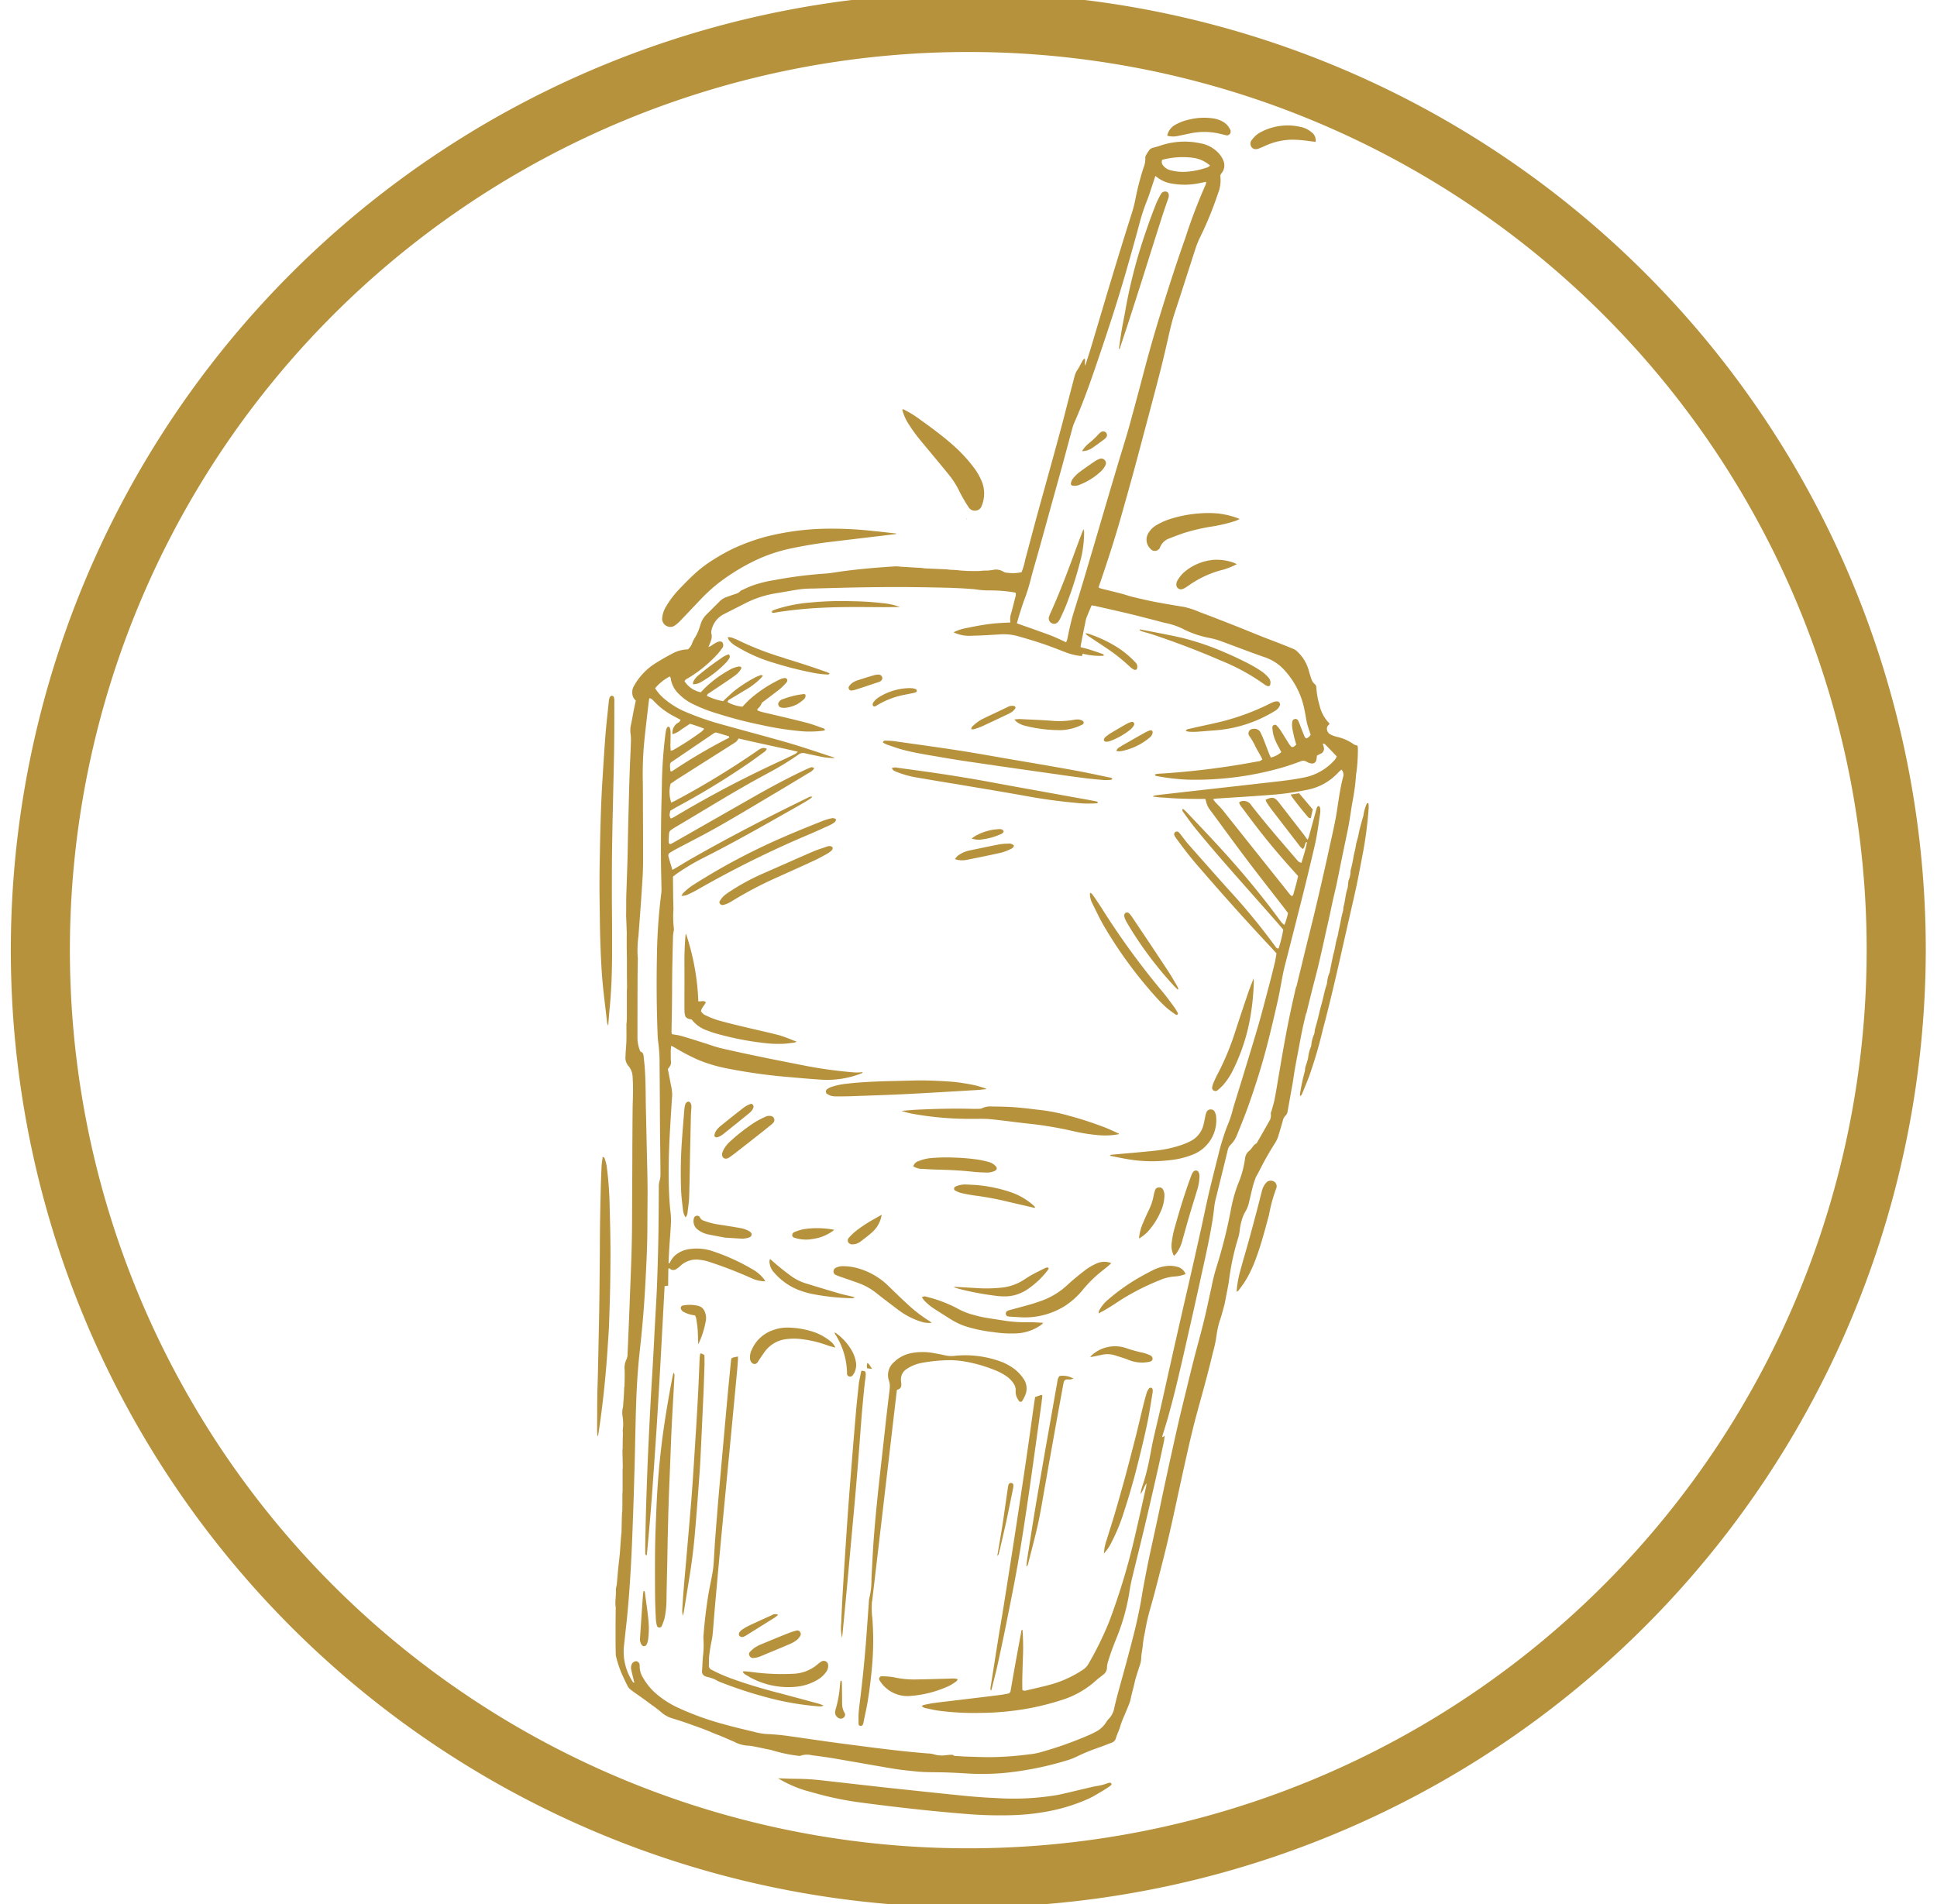 <svg xmlns="http://www.w3.org/2000/svg" xmlns:xlink="http://www.w3.org/1999/xlink" width="119" height="117" viewBox="0 0 119 117">
  <defs>
    <clipPath id="clip-path">
      <rect id="Rechteck_2260" data-name="Rechteck 2260" width="119" height="117" transform="translate(-0.227 0.438)" fill="none"/>
    </clipPath>
  </defs>
  <g id="Gruppe_4085" data-name="Gruppe 4085" transform="translate(0.226 -0.438)">
    <g id="Gruppe_4084" data-name="Gruppe 4084" transform="translate(0)" clip-path="url(#clip-path)">
      <path id="Pfad_11453" data-name="Pfad 11453" d="M58.823,117.647a58.823,58.823,0,1,1,58.823-58.823,58.924,58.924,0,0,1-58.823,58.823m0-114.014a55.192,55.192,0,1,0,55.19,55.19,55.168,55.168,0,0,0-55.19-55.19" transform="translate(0.439)" fill="#b7923d"/>
      <path id="Pfad_11454" data-name="Pfad 11454" d="M109.048,69.952c.122-.508.25-1.019.377-1.527.116-.459.241-.918.351-1.377.154-.651.3-1.3.444-1.957.084-.384.172-.764.256-1.144.064-.294.122-.587.186-.877.075-.331.157-.66.229-.994.093-.429.177-.865.264-1.3.146-.705.293-1.411.439-2.117.041-.2.078-.406.11-.609.046-.273.084-.546.128-.819s.1-.529.137-.793c.032-.192.058-.386.081-.581.032-.273.038-.551.088-.825a11.287,11.287,0,0,0,.075-1.292.943.943,0,0,0-.029-.241.771.771,0,0,1-.218-.07,2.756,2.756,0,0,0-1.068-.471,1.861,1.861,0,0,1-.375-.142.382.382,0,0,1-.206-.293.286.286,0,0,1,.113-.3.345.345,0,0,0,.038-.079,2.267,2.267,0,0,1-.607-1.1,5,5,0,0,1-.2-1.089.287.287,0,0,0-.11-.244.641.641,0,0,1-.206-.337c-.049-.148-.1-.293-.139-.444a2.492,2.492,0,0,0-.74-1.228.564.564,0,0,0-.175-.122c-.267-.113-.534-.22-.8-.325-.355-.139-.709-.273-1.063-.409l-1.147-.462c-.313-.128-.63-.253-.947-.378l-.892-.348c-.319-.122-.636-.244-.952-.36a5.157,5.157,0,0,0-.967-.319c-.581-.093-1.162-.195-1.737-.3-.467-.09-.929-.2-1.391-.308-.229-.055-.453-.137-.682-.2-.438-.114-.88-.218-1.321-.331a.611.611,0,0,1-.11-.058c.035-.11.064-.206.1-.3.456-1.336.895-2.68,1.278-4.037q.41-1.442.807-2.889c.259-.955.509-1.911.764-2.866s.514-1.934.764-2.9q.239-.928.453-1.864c.16-.694.3-1.388.526-2.065.427-1.292.836-2.59,1.257-3.885a5.263,5.263,0,0,1,.276-.689,21.5,21.5,0,0,0,1.112-2.718,2.118,2.118,0,0,0,.145-1.031.282.282,0,0,1,.084-.224.757.757,0,0,0,.113-.729,1.5,1.5,0,0,0-.229-.4,1.982,1.982,0,0,0-1.176-.691,4.64,4.64,0,0,0-2.532.157c-.128.041-.256.079-.384.11a.409.409,0,0,0-.255.163,3.138,3.138,0,0,0-.183.287.329.329,0,0,0-.05.175,1.425,1.425,0,0,1-.107.6,16.677,16.677,0,0,0-.491,1.885,7.737,7.737,0,0,1-.264,1.016c-.375,1.188-.746,2.381-1.106,3.575-.473,1.56-.932,3.122-1.4,4.681-.1.326-.206.648-.326,1.019-.043-.18.021-.308-.023-.441-.108.046-.139.136-.183.215-.093.163-.171.331-.275.485a1.314,1.314,0,0,0-.172.392c-.136.52-.273,1.04-.406,1.557s-.27,1.06-.412,1.589q-.362,1.342-.735,2.686c-.273.994-.552,1.987-.822,2.98-.221.816-.433,1.638-.656,2.454a4.216,4.216,0,0,1-.224.767,2.458,2.458,0,0,1-.9.032.493.493,0,0,1-.232-.072.847.847,0,0,0-.624-.1,3.059,3.059,0,0,1-.4.043c-.174-.009-.348.023-.522.026a10.847,10.847,0,0,1-1.11-.035,3.616,3.616,0,0,0-.427-.035,2.682,2.682,0,0,1-.34-.029c-.081-.009-.166-.009-.247-.014-.389-.017-.781-.032-1.17-.052-.032,0-.061-.014-.093-.017-.061-.006-.122-.012-.183-.014l-1.17-.07c-.032,0-.061-.012-.093-.012a2.437,2.437,0,0,0-.247-.009c-1.1.067-2.2.16-3.3.311-.348.049-.694.113-1.045.136a26.528,26.528,0,0,0-3.1.4,7.632,7.632,0,0,0-1.318.328c-.253.093-.494.212-.738.322-.128.172-.331.195-.514.262-.125.05-.253.093-.377.134a1.131,1.131,0,0,0-.433.293l-.74.74a1.435,1.435,0,0,0-.337.473c-.07.171-.113.354-.183.526a2.635,2.635,0,0,1-.2.415,2.343,2.343,0,0,0-.175.326.916.916,0,0,1-.279.435,2.109,2.109,0,0,0-.95.253c-.346.183-.688.375-1.019.584a3.879,3.879,0,0,0-1.35,1.417.725.725,0,0,0-.1.412.633.633,0,0,0,.218.482c-.05.224-.093.424-.134.627-.055.282-.1.566-.163.848a1.54,1.54,0,0,0-.029.551,2.657,2.657,0,0,1,.026.462c-.017.566-.049,1.133-.07,1.7q-.03.82-.052,1.638-.03,1.176-.058,2.352c-.012.525-.017,1.051-.032,1.577-.017.618-.041,1.237-.061,1.856-.009.215-.015.433-.018.647,0,.34,0,.68-.006,1.019,0,.041.008.081.008.125.012.317.026.636.035.956,0,.029-.006.061-.006.09,0,.1,0,.206,0,.308s0,.206,0,.308,0,.206.006.308c0,.145,0,.287.006.433,0,.081,0,.162,0,.246v.369c0,.093,0,.183,0,.276,0,.328.006.656.009.987,0,.029-.009.061-.012.093,0,.07,0,.142,0,.215v.645c0,.145,0,.287,0,.433,0,.081,0,.163,0,.244,0,.125,0,.247-.006.372,0,.07-.02.142-.02.215,0,.317.006.636,0,.956s-.049.653-.055.981a.767.767,0,0,0,.166.6,1.109,1.109,0,0,1,.27.711c.02.3.026.6.023.894,0,.343-.02.68-.023,1.022-.009.813-.012,1.626-.018,2.443,0,.946-.006,1.9-.011,2.843-.006,1.022,0,2.041-.026,3.06-.021.97-.064,1.937-.1,2.907-.049,1.277-.1,2.555-.157,3.83a.761.761,0,0,1-.079.36,1.173,1.173,0,0,0-.1.63c.009.317,0,.636-.009.956,0,.041-.014.081-.017.122-.006.072-.006.142-.009.215-.006.142-.015.288-.023.43-.009.113-.017.226-.029.34a1.135,1.135,0,0,1-.021.244,1.227,1.227,0,0,0-.026.491,3.065,3.065,0,0,1,.018.892.589.589,0,0,0,.008.125c0,.113,0,.226-.006.337,0,.093-.006.186-.006.279,0,.113,0,.226,0,.337,0,.073-.017.146-.015.218.006.328.015.656.021.985,0,.052-.012.1-.012.154,0,.081,0,.166,0,.246v.43c0,.084,0,.166,0,.247v.369c0,.084-.012.166-.012.247,0,.328,0,.656-.006.985,0,.052-.017.1-.02.154s0,.125-.006.186c-.008.328-.014.656-.023.985a.9.9,0,0,1-.017.122c-.006.093-.012.186-.021.276-.023.319-.043.636-.067.953a.123.123,0,0,0-.006.032c-.032.308-.07.613-.1.921s-.05.592-.079.889a1.2,1.2,0,0,1-.029.151.822.822,0,0,0-.026.183c.023.363-.067.72-.012,1.08a.323.323,0,0,1,0,.093c0,.308-.006.616-.008.926,0,.369,0,.738,0,1.107,0,.246.006.493.012.74a.652.652,0,0,0,.026.183A6.769,6.769,0,0,0,67,110.565c.11.233.212.467.331.694a.738.738,0,0,0,.209.261c.261.2.537.381.8.573.151.107.3.217.447.331a7.254,7.254,0,0,1,.613.465,1.82,1.82,0,0,0,.726.4c.334.1.668.209,1,.328.493.177.993.345,1.472.56.16.07.328.125.488.192.276.116.549.235.822.354a2.042,2.042,0,0,0,.857.235,1.547,1.547,0,0,1,.3.038c.273.052.546.11.819.168.11.023.224.041.331.072a9.152,9.152,0,0,0,1.6.34.269.269,0,0,0,.151,0,1.227,1.227,0,0,1,.7-.03c.45.055.9.117,1.35.192,1.223.206,2.442.43,3.665.633.479.078.964.125,1.446.174.514.052,1.031.038,1.548.05.578.011,1.156.049,1.733.081a14.886,14.886,0,0,0,2.074-.043,19.9,19.9,0,0,0,3.906-.787,3.736,3.736,0,0,0,.6-.241,12.385,12.385,0,0,1,1.377-.558c.241-.084.479-.186.72-.273a.4.4,0,0,0,.261-.282c.079-.256.206-.494.276-.755a5.266,5.266,0,0,1,.23-.6c.116-.284.241-.566.348-.856.049-.134.064-.279.1-.418.067-.27.142-.537.2-.807.076-.322.183-.63.282-.944a1.765,1.765,0,0,0,.119-.505c0-.293.081-.569.1-.856a7.362,7.362,0,0,1,.125-.761c.058-.314.113-.627.191-.935.122-.491.273-.973.4-1.464.226-.865.45-1.737.665-2.6q.235-.963.447-1.931c.166-.734.319-1.469.479-2.2.168-.767.337-1.53.511-2.294.122-.535.25-1.066.386-1.595.217-.816.447-1.629.665-2.448.154-.578.3-1.156.439-1.74a7.526,7.526,0,0,0,.209-.964,5.578,5.578,0,0,1,.264-1.139c.084-.264.154-.534.226-.8.032-.119.052-.241.075-.363.073-.4.163-.787.215-1.185a15.433,15.433,0,0,1,.546-2.532,2.469,2.469,0,0,0,.108-.514,3.6,3.6,0,0,1,.148-.691,2.034,2.034,0,0,1,.195-.45,1.846,1.846,0,0,0,.206-.482c.087-.36.166-.723.259-1.083.046-.177.107-.351.171-.526.038-.093.1-.18.145-.27.163-.308.317-.624.491-.929.18-.322.371-.639.569-.952a1.724,1.724,0,0,0,.2-.451c.087-.3.18-.592.261-.888a.6.6,0,0,1,.168-.322.414.414,0,0,0,.125-.244c.1-.555.2-1.112.3-1.67.058-.334.1-.671.16-1,.064-.375.139-.749.209-1.121.072-.386.142-.769.22-1.153.073-.363.16-.723.247-1.083m-8.842-52.463a4.879,4.879,0,0,1,1.963-.117,1.974,1.974,0,0,1,.984.468.939.939,0,0,1-.151.108,5.147,5.147,0,0,1-1.144.258,3.007,3.007,0,0,1-1.1-.07.821.821,0,0,1-.471-.279.339.339,0,0,1-.078-.369M91.447,45.356c.09-.285.177-.569.285-.848a11.192,11.192,0,0,0,.4-1.3c.148-.558.313-1.11.467-1.664.212-.755.418-1.51.627-2.265.276-1,.558-2.007.834-3.011.206-.755.406-1.513.613-2.268a2.4,2.4,0,0,1,.108-.322c.525-1.179.955-2.393,1.37-3.612q.531-1.551,1.034-3.11.414-1.3.79-2.6c.293-1.022.58-2.045.854-3.069a11.95,11.95,0,0,1,.433-1.29c.142-.363.255-.74.38-1.109.041-.117.076-.235.125-.389l.163.116a1.9,1.9,0,0,0,.79.34,4.443,4.443,0,0,0,1.783-.021c.119-.026.241-.049.384-.075a.554.554,0,0,1-.02.154,33.3,33.3,0,0,0-1.255,3.293c-.511,1.437-.979,2.889-1.432,4.347-.375,1.2-.726,2.408-1.048,3.624-.326,1.237-.653,2.471-.994,3.7-.212.755-.453,1.5-.676,2.25-.2.682-.406,1.362-.607,2.045q-.462,1.572-.923,3.142c-.259.868-.514,1.74-.776,2.608-.148.494-.311.982-.456,1.475-.081.276-.146.56-.209.839-.05.212-.088.424-.134.636-.014.058-.043.11-.07.183-.258-.119-.5-.238-.743-.34s-.52-.2-.781-.293-.5-.183-.755-.27-.5-.177-.747-.262c.064-.224.119-.429.186-.636m16.971,22.959q-.17.723-.325,1.449c-.308,1.423-.546,2.858-.79,4.292-.067.395-.131.793-.209,1.188-.046.233-.119.459-.18.685-.021.07-.064.146-.05.209a.679.679,0,0,1-.113.471c-.241.433-.488.86-.734,1.289-.012.018-.021.041-.038.05-.2.1-.273.322-.442.456a.7.7,0,0,0-.258.476,6.066,6.066,0,0,1-.436,1.577,9.039,9.039,0,0,0-.435,1.577,30.793,30.793,0,0,1-.9,3.569,11.9,11.9,0,0,0-.3,1.231c-.148.642-.276,1.292-.433,1.931-.2.831-.435,1.655-.648,2.486-.18.709-.351,1.42-.525,2.132-.148.61-.3,1.22-.439,1.836-.174.752-.337,1.507-.505,2.262-.122.555-.241,1.11-.36,1.664s-.233,1.109-.348,1.664l-.5,2.3c-.07.331-.143.665-.206,1-.088.444-.172.892-.253,1.339-.055.313-.1.63-.163.943-.1.506-.209,1.011-.331,1.51-.168.679-.351,1.359-.531,2.036-.166.607-.337,1.214-.5,1.82-.078.288-.151.578-.217.869a1.28,1.28,0,0,1-.319.659,1.264,1.264,0,0,0-.189.244,1.671,1.671,0,0,1-.662.593c-.119.061-.241.119-.363.174a22.827,22.827,0,0,1-3.093,1.092,4.27,4.27,0,0,1-.639.107,19.749,19.749,0,0,1-2.379.169c-.505,0-1.01-.023-1.516-.038-.174-.006-.351-.021-.525-.032-.061-.006-.139.006-.177-.03-.087-.07-.177-.043-.267-.04-.072,0-.142.014-.215.02a1.7,1.7,0,0,1-.734-.052,1.654,1.654,0,0,0-.4-.058c-1.815-.142-3.615-.392-5.418-.627-1.057-.139-2.109-.3-3.16-.447-.442-.061-.883-.1-1.327-.119a3.792,3.792,0,0,1-.761-.136c-.6-.143-1.208-.285-1.8-.451a17.757,17.757,0,0,1-2.855-1.025,5.78,5.78,0,0,1-1.327-.845,3.743,3.743,0,0,1-.828-1,1.311,1.311,0,0,1-.206-.7.369.369,0,0,0,0-.061.26.26,0,0,0-.188-.253.306.306,0,0,0-.284.154.556.556,0,0,0-.041.392c.043.192.09.384.136.572.014.058.029.119.05.2-.087-.008-.108-.064-.134-.11a3.355,3.355,0,0,1-.5-2.19c.037-.308.067-.616.1-.923.148-1.281.244-2.567.317-3.853.067-1.185.107-2.37.151-3.558.035-1,.061-2,.09-3,.029-1.185.046-2.372.087-3.557.035-1.04.1-2.079.212-3.116.16-1.414.282-2.834.355-4.257.061-1.141.119-2.285.122-3.43,0-.784.014-1.568.011-2.35s-.029-1.589-.046-2.381q-.026-1.238-.055-2.474c-.02-.926-.006-1.856-.087-2.782-.014-.162-.038-.325-.052-.491-.012-.128-.026-.246-.174-.3-.029-.009-.052-.058-.064-.1a2.166,2.166,0,0,1-.142-.755q0-1.764.006-3.526c0-.424.009-.848.014-1.269,0-.032.006-.064,0-.093a6.63,6.63,0,0,1,.04-1.359c.093-1.234.189-2.468.259-3.706.038-.647.026-1.3.026-1.949,0-.74-.006-1.484-.009-2.227,0-.525,0-1.051-.008-1.577a21.838,21.838,0,0,1,.064-2.227c.087-.943.206-1.887.314-2.828a.775.775,0,0,1,.032-.114.627.627,0,0,1,.154.073c.137.128.261.267.4.392a4.659,4.659,0,0,0,1,.676c.116.064.233.128.351.189-.026.137-.136.174-.217.226a.717.717,0,0,0-.276.662,1.471,1.471,0,0,0,.558-.3c.174-.107.342-.226.52-.342.288.087.566.183.868.3a.824.824,0,0,1-.13.16,17.087,17.087,0,0,1-1.762,1.15,1.017,1.017,0,0,1-.157.05,2.75,2.75,0,0,1-.02-.476c.006-.227.012-.453.009-.682a1.075,1.075,0,0,0-.052-.267.092.092,0,0,0-.154-.018.517.517,0,0,0-.064.139c-.023.1-.038.2-.052.3a28.553,28.553,0,0,0-.215,3.148c-.012.7-.038,1.4-.046,2.1-.009.8-.014,1.609-.009,2.413,0,.618.023,1.237.032,1.856a2.122,2.122,0,0,1-.026.34,34.758,34.758,0,0,0-.255,3.764q-.048,2.4.041,4.791a5.66,5.66,0,0,0,.05.584,9.807,9.807,0,0,1,.072,1.327c.014,1.29.017,2.579.026,3.868.008.938.026,1.876.029,2.814a1.412,1.412,0,0,1-.055.427,1.194,1.194,0,0,0-.047.331c-.006,1.034-.008,2.065-.026,3.1s-.05,2.042-.088,3.061c-.029.732-.078,1.464-.116,2.2-.043.781-.081,1.566-.125,2.35-.043.752-.09,1.5-.134,2.254-.043.825-.087,1.649-.125,2.474-.032.647-.064,1.3-.087,1.946q-.048,1.285-.087,2.567c-.02.711-.032,1.423-.046,2.134,0,.157,0,.311,0,.464a.159.159,0,0,0,.087.148c.015-.119.029-.215.038-.314.1-1.1.2-2.2.282-3.3.1-1.4.2-2.8.29-4.2.052-.813.1-1.626.148-2.439q.1-1.729.192-3.461c.041-.729.079-1.461.119-2.192.011-.215.023-.43.035-.653l.218-.029c0-.36.008-.709.012-1.052.04-.006.066-.02.072-.012a.314.314,0,0,0,.447.018,1.109,1.109,0,0,0,.2-.151,1.43,1.43,0,0,1,1.226-.389,2.742,2.742,0,0,1,.63.145,26.54,26.54,0,0,1,2.512.973,2.044,2.044,0,0,0,.863.2.746.746,0,0,0-.061-.113,2.258,2.258,0,0,0-.691-.607,12.649,12.649,0,0,0-2.445-1.121,3.074,3.074,0,0,0-1.528-.128,1.656,1.656,0,0,0-.851.413,1.508,1.508,0,0,0-.3.45c-.078,0-.061-.049-.061-.084.017-.34.032-.676.055-1.016.026-.429.067-.859.087-1.292a4.407,4.407,0,0,0-.017-.706c-.055-.45-.079-.9-.1-1.356-.046-1.249-.009-2.495.064-3.744.041-.709.084-1.42.133-2.129A2.755,2.755,0,0,0,70,74.326c-.055-.322-.122-.645-.18-.947A1.218,1.218,0,0,0,70,73.1,1.071,1.071,0,0,0,70,72.8c0-.2-.006-.392,0-.589a2.612,2.612,0,0,1,.029-.267c.087.046.159.081.226.122a13.328,13.328,0,0,0,1.426.746,9.1,9.1,0,0,0,1.749.523,33.679,33.679,0,0,0,3.955.546c.627.058,1.255.11,1.885.151a5.746,5.746,0,0,0,2.486-.406c.012-.006.017-.035.026-.052l0-.006a3.5,3.5,0,0,1-.493.018,27.672,27.672,0,0,1-2.887-.384c-.924-.183-1.847-.36-2.768-.551-.848-.175-1.7-.355-2.541-.552-.372-.087-.729-.226-1.1-.34-.453-.143-.9-.288-1.362-.418-.177-.052-.363-.07-.566-.108a1.167,1.167,0,0,1-.02-.16c.008-.558.02-1.112.029-1.669.006-.671.006-1.342.015-2.01q.018-1.1.049-2.2a2.721,2.721,0,0,1,.041-.3.347.347,0,0,0,.014-.122,6.48,6.48,0,0,1-.029-1.231c-.02-.575-.02-1.153-.029-1.731,0-.081,0-.163,0-.256.064-.052.125-.1.192-.151a13.569,13.569,0,0,1,1.7-1.014c2.05-1.034,4.037-2.181,6.032-3.311.162-.093.319-.191.476-.29a1.925,1.925,0,0,0,.171-.151,1.038,1.038,0,0,0-.154.006,1.315,1.315,0,0,0-.168.079c-2.37,1.153-4.71,2.361-7,3.662-.34.191-.674.4-1.011.6-.087.052-.177.1-.273.157-.084-.276-.163-.531-.233-.79-.043-.154-.012-.215.137-.3.122-.078.247-.148.375-.215.865-.462,1.745-.9,2.6-1.391,1.176-.668,2.335-1.371,3.5-2.062.676-.4,1.347-.807,2.018-1.214a.687.687,0,0,0,.319-.282c-.146-.067-.148-.072-.244-.032-.171.07-.343.145-.511.226-1.013.488-2.007,1.022-2.985,1.58l-4.873,2.779c-.079.046-.16.084-.23.122a.143.143,0,0,1-.1-.159c0-.186.009-.372.029-.558a.276.276,0,0,1,.1-.146,2.708,2.708,0,0,1,.285-.188c1.7-1,3.374-2.047,5.1-3,.188-.1.38-.206.572-.311a17.7,17.7,0,0,0,1.878-1.141.461.461,0,0,1,.4-.088c.3.072.607.131.909.195a3.969,3.969,0,0,0,.929.1.581.581,0,0,0-.116-.055c-.912-.3-1.821-.61-2.742-.88-1.35-.389-2.709-.744-4.062-1.124a17.307,17.307,0,0,1-2.192-.755,5.114,5.114,0,0,1-1.3-.776,2.788,2.788,0,0,1-.627-.7,3.044,3.044,0,0,1,.895-.72c.035.043.055.055.058.072a1.642,1.642,0,0,0,.505,1,3.143,3.143,0,0,0,.822.6,9.864,9.864,0,0,0,1.615.627,26.117,26.117,0,0,0,2.64.682,18.772,18.772,0,0,0,2.544.389,6.472,6.472,0,0,0,1.234-.037,1.038,1.038,0,0,0,.131-.038.215.215,0,0,0-.166-.13c-.319-.113-.639-.238-.97-.322-.72-.189-1.443-.355-2.166-.526-.192-.047-.384-.087-.575-.137-.1-.026-.192-.064-.29-.1.014-.049.012-.087.029-.1a.836.836,0,0,0,.235-.319c.023-.067.11-.117.177-.166.311-.238.627-.471.935-.714a4.408,4.408,0,0,0,.377-.366.361.361,0,0,0,.07-.1.134.134,0,0,0-.014-.171A.181.181,0,0,0,77,49.346a1.3,1.3,0,0,0-.325.1c-.239.119-.477.247-.706.386a7.948,7.948,0,0,0-1.141.848c-.145.13-.276.279-.424.43a2.279,2.279,0,0,1-.918-.282c.023-.128.116-.157.195-.2.363-.218.726-.439,1.089-.656a4.489,4.489,0,0,0,.752-.6,1.089,1.089,0,0,0,.133-.171c-.052-.017-.084-.041-.107-.032a2.137,2.137,0,0,0-.346.133,8.766,8.766,0,0,0-1.275.819c-.186.148-.354.317-.531.476-.061.055-.116.113-.18.175a3.592,3.592,0,0,1-.993-.326c.017-.116.1-.148.166-.192.343-.232.688-.458,1.031-.691.171-.116.34-.233.508-.355a1.287,1.287,0,0,0,.378-.4.636.636,0,0,0,.037-.108.227.227,0,0,0-.241-.041,1.6,1.6,0,0,0-.406.142,7.173,7.173,0,0,0-1.58,1.141c-.093.093-.183.192-.273.284a1.559,1.559,0,0,1-1-.682.377.377,0,0,1,.2-.174,7.989,7.989,0,0,0,1.757-1.415,3.161,3.161,0,0,0,.331-.406.307.307,0,0,0,.05-.371c-.064-.1-.212-.1-.4,0-.11.058-.209.133-.317.2-.037.023-.081.037-.151.07.061-.154.117-.276.157-.4a.718.718,0,0,0,.026-.427.341.341,0,0,1,0-.18,1.444,1.444,0,0,1,.723-.994c.471-.241.941-.476,1.408-.717a6.4,6.4,0,0,1,1.911-.6c.468-.076.935-.168,1.406-.235a6.193,6.193,0,0,1,.74-.043c.982-.026,1.963-.055,2.945-.073.877-.014,1.754-.023,2.633-.02q1.347.008,2.7.043c.569.014,1.138.046,1.7.09a5.52,5.52,0,0,0,.923.075,9.055,9.055,0,0,1,1.513.119.415.415,0,0,1,.093.035.582.582,0,0,1-.035.3q-.113.449-.229.9a1.183,1.183,0,0,0-.061.616c-.322.017-.618.026-.914.052s-.575.067-.86.113-.589.108-.883.168a2.984,2.984,0,0,0-.84.27,2.266,2.266,0,0,0,1.141.212c.59-.014,1.176-.05,1.766-.088a3.285,3.285,0,0,1,1.1.128c.668.192,1.33.389,1.978.631.319.119.636.244.955.366A3.586,3.586,0,0,0,95.26,48c.014-.049.026-.09.041-.145a4.339,4.339,0,0,0,1.284.128c.035-.067-.012-.1-.061-.113-.282-.1-.564-.195-.848-.285-.16-.049-.319-.084-.5-.13.008-.061.012-.119.023-.175.093-.476.186-.952.284-1.426a1.1,1.1,0,0,1,.067-.238c.093-.238.195-.473.3-.726a1.6,1.6,0,0,1,.186.023c.665.151,1.333.3,1.995.456.563.134,1.121.282,1.684.424.23.058.456.128.689.177a4.441,4.441,0,0,1,1.164.412,5.994,5.994,0,0,0,1.554.511,4.724,4.724,0,0,1,.656.183c.9.328,1.795.68,2.7.993a2.834,2.834,0,0,1,1.246.825,5,5,0,0,1,1.223,2.495c.008.041.017.081.026.122.041.224.07.45.128.668s.137.433.209.651a.48.48,0,0,1-.259.229c-.09-.029-.116-.113-.145-.186-.1-.238-.189-.482-.282-.72a1.192,1.192,0,0,0-.09-.2.182.182,0,0,0-.186-.087.2.2,0,0,0-.166.162,1.475,1.475,0,0,0-.009.34c.026.183.067.363.108.543s.1.357.142.54a1.182,1.182,0,0,1-.154.119.133.133,0,0,1-.171-.023,1.383,1.383,0,0,1-.148-.2c-.166-.261-.325-.529-.493-.787a2.2,2.2,0,0,0-.233-.288.134.134,0,0,0-.168-.032.154.154,0,0,0-.1.142,3.075,3.075,0,0,0,.052.4,3.006,3.006,0,0,0,.3.743l.2.377a1.46,1.46,0,0,1-.645.334c-.041-.09-.084-.183-.122-.276-.107-.279-.212-.56-.322-.839-.052-.134-.113-.264-.174-.395a.418.418,0,0,0-.485-.247.272.272,0,0,0-.206.447,3.723,3.723,0,0,1,.355.616c.107.212.229.415.342.622.035.061.064.125.09.183a.408.408,0,0,1-.29.128,48.681,48.681,0,0,1-5.648.729c-.177.009-.352.021-.526.035a1.053,1.053,0,0,0-.134.037c.012.088.07.09.119.1a13.611,13.611,0,0,0,1.876.218,19.315,19.315,0,0,0,5.817-.74c.377-.108.749-.241,1.115-.375a.412.412,0,0,1,.409.023.66.66,0,0,0,.259.093.26.26,0,0,0,.322-.212,2.1,2.1,0,0,0,.035-.264c.064-.035.134-.072.206-.108a.337.337,0,0,0,.212-.427c-.012-.061-.032-.117-.058-.206.061.014.108.012.128.032.244.25.488.5.726.752a.6.6,0,0,1-.171.273,3.37,3.37,0,0,1-1.771,1.014c-.74.154-1.487.235-2.236.319-2.013.23-4.022.453-6.035.682-.308.035-.616.07-.921.11a.478.478,0,0,0-.172.067,4.174,4.174,0,0,0,.631.067c.217.014.433.035.65.046s.433.021.651.026.433.012.651.012.433,0,.653,0c.023.079.041.134.055.192a1.3,1.3,0,0,0,.264.52c.752,1.022,1.5,2.05,2.265,3.064.746.987,1.516,1.96,2.274,2.942.075.1.145.2.224.3a5.4,5.4,0,0,1-.218.726.947.947,0,0,1-.13-.1c-.064-.07-.119-.146-.174-.218a53.3,53.3,0,0,0-3.691-4.463c-.66-.726-1.339-1.432-2.013-2.146-.066-.072-.145-.137-.232-.215-.021.046-.047.078-.038.1a.442.442,0,0,0,.075.133c.227.308.444.622.682.918,1.258,1.548,2.59,3.029,3.909,4.525l1.168,1.324c.122.139.241.284.366.433a7.675,7.675,0,0,1-.282,1.147.128.128,0,0,1-.157-.055.292.292,0,0,1-.037-.049,39.465,39.465,0,0,0-2.933-3.561Q103,60.93,101.791,59.559c-.157-.177-.293-.372-.441-.56a1.563,1.563,0,0,0-.16-.186.168.168,0,0,0-.255.195.979.979,0,0,0,.11.183c.406.561.825,1.11,1.278,1.635,1.478,1.713,2.979,3.4,4.53,5.05.119.128.235.258.36.395-.035.189-.058.375-.1.552q-.2.841-.427,1.678c-.2.758-.395,1.519-.613,2.271-.3,1.019-.613,2.033-.921,3.049-.183.6-.371,1.2-.555,1.8-.032.108-.064.218-.09.328a6.7,6.7,0,0,1-.334.961,14.68,14.68,0,0,0-.534,1.745c-.2.79-.4,1.58-.587,2.372-.166.714-.311,1.432-.468,2.146q-.318,1.438-.645,2.869c-.192.845-.389,1.69-.581,2.535q-.314,1.372-.621,2.747c-.2.894-.4,1.791-.6,2.686-.154.685-.322,1.365-.476,2.05-.084.36-.145.726-.217,1.089a14.53,14.53,0,0,1-.366,1.533c-.052.166-.11.331-.159.5-.023.087-.038.18-.067.316.183-.212.206-.45.375-.665-.012.1-.012.148-.023.2-.215.956-.424,1.914-.647,2.866a40.974,40.974,0,0,1-1.653,5.509,20.981,20.981,0,0,1-1.26,2.55,1.059,1.059,0,0,1-.372.363,6.834,6.834,0,0,1-1.94.88c-.488.134-.981.238-1.472.357a.31.31,0,0,1-.261-.018c-.017-.616.012-1.243.029-1.87a14.818,14.818,0,0,0-.021-1.838c-.081.023-.072.093-.081.148-.128.691-.256,1.379-.381,2.07-.087.48-.168.956-.25,1.435l-.017.09a.2.2,0,0,1-.18.186c-.154.026-.305.058-.459.079q-1.4.174-2.8.34c-.442.055-.883.1-1.321.163-.195.026-.386.072-.578.113a.633.633,0,0,0-.125.064.474.474,0,0,0,.25.133c.262.052.523.116.79.154a16.741,16.741,0,0,0,2.535.137,17.406,17.406,0,0,0,3.171-.311,16.635,16.635,0,0,0,1.827-.473,5.611,5.611,0,0,0,2.141-1.214c.137-.125.288-.232.435-.348a.558.558,0,0,0,.235-.477,1.313,1.313,0,0,1,.084-.389c.151-.517.348-1.014.549-1.513a12.689,12.689,0,0,0,.767-2.86c.046-.3.116-.589.186-.88.244-1.011.5-2.021.738-3.035q.375-1.582.732-3.165c.154-.674.3-1.35.444-2.027.021-.107.026-.217.043-.348l-.125.1c-.008-.017-.029-.035-.026-.043.134-.447.279-.886.4-1.336.186-.685.369-1.374.531-2.065.267-1.115.517-2.233.77-3.348q.309-1.359.607-2.718c.168-.778.346-1.551.505-2.329s.308-1.56.389-2.352a3.875,3.875,0,0,1,.117-.575c.235-.961.476-1.922.708-2.887a.619.619,0,0,1,.175-.317,1.759,1.759,0,0,0,.4-.622c.241-.6.488-1.2.706-1.818.418-1.185.8-2.384,1.115-3.6.244-.935.464-1.882.677-2.825.133-.584.224-1.176.345-1.763.079-.363.177-.72.268-1.08.186-.729.374-1.458.558-2.19s.366-1.437.543-2.161c.148-.6.29-1.2.433-1.806.081-.351.168-.7.232-1.057.087-.485.157-.976.226-1.466a1.226,1.226,0,0,0,0-.279.249.249,0,0,0-.081-.157c-.108.032-.128.116-.148.191-.084.3-.166.6-.247.895s-.157.578-.238.865a.518.518,0,0,1-.067.125c-.1-.134-.177-.25-.261-.36q-.749-.967-1.5-1.934c-.255-.328-.4-.357-.813-.159a.94.94,0,0,0,.064.157c.1.157.206.311.319.459q.828,1.08,1.664,2.158a.735.735,0,0,0,.253.249.576.576,0,0,0,.078-.125c.041-.1.043-.22.122-.3.02,0,.032,0,.035.006a.035.035,0,0,1,.006.029c-.043.189-.084.381-.137.569-.061.218-.13.433-.2.671a.631.631,0,0,1-.172-.07,1.073,1.073,0,0,1-.145-.159c-.938-1.086-1.876-2.172-2.759-3.3a.543.543,0,0,0-.7-.224c-.018.006-.03.026-.055.049a.97.97,0,0,0,.2.334q.414.562.839,1.115c.74.967,1.531,1.9,2.346,2.8.076.081.148.168.238.267-.075.389-.195.773-.3,1.159-.006.023-.038.044-.067.073a.32.32,0,0,1-.1-.064,2.537,2.537,0,0,1-.177-.218q-1.986-2.491-3.975-4.989c-.142-.177-.308-.334-.462-.5-.047-.05-.081-.108-.146-.192.093-.012.151-.023.209-.029,1.1-.073,2.2-.137,3.308-.224a17.2,17.2,0,0,0,2.3-.322,3.449,3.449,0,0,0,1.885-1.063,2.441,2.441,0,0,1,.195-.171.481.481,0,0,1,.1.447c-.238.88-.314,1.789-.485,2.677-.1.509-.215,1.011-.325,1.513-.117.534-.233,1.068-.355,1.6-.2.883-.406,1.769-.616,2.651-.177.732-.363,1.461-.543,2.192-.177.749-.366,1.5-.546,2.254M75.481,53.71c-.07.041-.139.09-.206.137a51.132,51.132,0,0,1-5,3.04c-.081.043-.166.079-.247.119a2.044,2.044,0,0,1-.04-1.159c.125-.084.267-.188.412-.282q1.638-1.04,3.273-2.076c.061-.037.122-.078.18-.116a1.326,1.326,0,0,0,.18-.125,1.29,1.29,0,0,0,.133-.183c1.194.282,2.4.526,3.636.81a.981.981,0,0,1-.145.134c-.259.128-.52.253-.781.375a68.12,68.12,0,0,0-6.609,3.47c-.073.044-.146.079-.221.117-.014.008-.038,0-.058,0-.076-.18-.076-.18-.018-.464.137-.081.285-.175.439-.256a47.14,47.14,0,0,0,4.312-2.625c.325-.221.639-.456.956-.688A.48.48,0,0,0,75.9,53.7a.4.4,0,0,0-.418.014m-1.922-.685a34.467,34.467,0,0,0-3.488,2.053c-.012.009-.038,0-.093-.008-.008-.07-.017-.131-.02-.189-.018-.351-.009-.308.238-.476q1.163-.793,2.329-1.583a1.411,1.411,0,0,1,.154-.1.2.2,0,0,1,.116-.026c.259.072.514.151.769.23.012.006.018.035.026.052-.012.018-.017.044-.032.05" transform="translate(-29.016 -7.247)" fill="#b7923d"/>
      <path id="Pfad_11455" data-name="Pfad 11455" d="M104.94,197.043a.373.373,0,0,0-.151.029,3.333,3.333,0,0,1-.749.186c-.244.05-.485.11-.726.166-.543.125-1.083.267-1.629.375a16.165,16.165,0,0,1-3.705.189c-.66-.026-1.319-.076-1.975-.139-1.594-.16-3.186-.331-4.777-.5-1.324-.146-2.646-.3-3.973-.447a14.16,14.16,0,0,0-1.577-.1c-.372,0-.743-.018-1.141-.03a7.611,7.611,0,0,0,1.626.732l.868.241a19.986,19.986,0,0,0,2.64.523c2.161.284,4.324.529,6.5.7a24.893,24.893,0,0,0,2.753.07,14,14,0,0,0,2-.2,11.061,11.061,0,0,0,2.718-.825c.261-.122.506-.276.756-.424.151-.087.3-.183.444-.279a1.143,1.143,0,0,0,.168-.133c.017-.014.015-.061,0-.084a.089.089,0,0,0-.067-.05" transform="translate(-36.962 -87.057)" fill="#b7923d"/>
      <path id="Pfad_11456" data-name="Pfad 11456" d="M72.024,65.011a.473.473,0,0,0,.552-.035,2.293,2.293,0,0,0,.282-.241c.392-.409.781-.822,1.17-1.231a11.464,11.464,0,0,1,1.08-1.019,12.83,12.83,0,0,1,2.05-1.321,9.715,9.715,0,0,1,2.4-.877,27.817,27.817,0,0,1,2.805-.459c1.26-.154,2.521-.3,3.778-.453.006-.012.009-.021.014-.032-.049-.006-.1-.014-.151-.017-.421-.046-.842-.1-1.263-.137a22.915,22.915,0,0,0-3.061-.139,16.039,16.039,0,0,0-3.581.5,12.7,12.7,0,0,0-1.943.709,11.7,11.7,0,0,0-1.188.659,7.857,7.857,0,0,0-1.278.973c-.331.308-.645.633-.956.964a5.533,5.533,0,0,0-.7.938,1.639,1.639,0,0,0-.258.72.5.5,0,0,0,.244.5" transform="translate(-31.318 -26.12)" fill="#b7923d"/>
      <path id="Pfad_11457" data-name="Pfad 11457" d="M65.608,77.467a.173.173,0,0,0-.113.087.81.81,0,0,0-.058.238c-.072.729-.16,1.455-.215,2.184-.078,1.008-.136,2.018-.2,3.026-.035.627-.061,1.257-.081,1.885-.023.764-.043,1.525-.055,2.288q-.022.958-.023,1.917c0,.711.014,1.423.023,2.134.012,1.031.047,2.059.108,3.09.064,1.08.221,2.152.334,3.226a1.216,1.216,0,0,0,.07.2c.032-.415.058-.763.093-1.112.1-1.025.136-2.056.145-3.087,0-.558,0-1.115,0-1.67,0-.743-.012-1.486-.012-2.227,0-.813,0-1.629.009-2.443.006-.659.02-1.318.032-1.978q.026-1.163.052-2.32c.017-.74.037-1.484.046-2.227.009-.627.009-1.257.012-1.885,0-.351,0-.7,0-1.051a.657.657,0,0,0-.026-.183.118.118,0,0,0-.142-.09" transform="translate(-28.259 -34.272)" fill="#b7923d"/>
      <path id="Pfad_11458" data-name="Pfad 11458" d="M99.363,47.82c.558.674,1.121,1.344,1.673,2.024a5.135,5.135,0,0,1,.674,1.031,8.845,8.845,0,0,0,.6,1.04.429.429,0,0,0,.424.2.419.419,0,0,0,.369-.284,1.982,1.982,0,0,0-.038-1.62,3.862,3.862,0,0,0-.459-.764,9.479,9.479,0,0,0-1.4-1.478c-.587-.505-1.208-.967-1.838-1.415a6.3,6.3,0,0,0-1.1-.676c-.014.017-.041.035-.038.043a3.081,3.081,0,0,0,.288.714,9.923,9.923,0,0,0,.842,1.182" transform="translate(-43.022 -20.299)" fill="#b7923d"/>
      <path id="Pfad_11459" data-name="Pfad 11459" d="M65.193,128.852a3.418,3.418,0,0,0-.137-.505c-.008-.026-.055-.038-.11-.076-.026.218-.061.4-.07.584-.026.566-.046,1.132-.058,1.7-.017.74-.032,1.484-.041,2.227-.006.618-.006,1.237-.012,1.856-.008.845-.014,1.693-.026,2.538-.009.68-.023,1.359-.038,2.042q-.022,1.111-.047,2.227c-.011.514-.032,1.03-.04,1.544-.009.691-.009,1.383-.012,2.073,0,.123.012.245.017.366a.2.2,0,0,1,.038-.011c0-.021.012-.038.014-.059.276-1.786.464-3.581.58-5.384.026-.444.064-.885.081-1.329.029-.782.055-1.566.07-2.35s.023-1.589.021-2.381c-.006-.848-.026-1.693-.05-2.538a21.615,21.615,0,0,0-.183-2.526" transform="translate(-28.144 -56.751)" fill="#b7923d"/>
      <path id="Pfad_11460" data-name="Pfad 11460" d="M146.258,89.389c0-.046-.02-.1-.1-.084a2.568,2.568,0,0,0-.217.735.754.754,0,0,1-.041.151c-.093.357-.206.712-.27,1.075-.041.224-.13.433-.159.656s-.1.441-.139.662a7.594,7.594,0,0,1-.172.813.385.385,0,0,0-.014.125,1.388,1.388,0,0,1-.113.508c-.052.18-.026.366-.087.549-.116.36-.13.747-.235,1.112a.239.239,0,0,0-.006.064,1.086,1.086,0,0,1-.064.328c-.09.369-.145.747-.238,1.115-.006.021,0,.041-.006.061a2.223,2.223,0,0,1-.061.27c-.116.363-.137.749-.261,1.11-.006.02,0,.04-.009.061-.067.331-.137.665-.2,1,0,.009-.008.018-.011.029a1.814,1.814,0,0,0-.148.6,1.132,1.132,0,0,1-.055.206c-.122.384-.189.778-.3,1.165-.043.145-.081.3-.116.444-.081.351-.171.7-.273,1.042a1.379,1.379,0,0,0-.021.154.681.681,0,0,1-.029.151,2.106,2.106,0,0,0-.177.685.543.543,0,0,1-.058.177,2.67,2.67,0,0,0-.137.6c-.041.2-.116.392-.174.59a1.237,1.237,0,0,0-.017.154.907.907,0,0,1-.032.151,12.075,12.075,0,0,0-.267,1.269,1.383,1.383,0,0,0-.014.154l.052.017a.647.647,0,0,0,.078-.119c.148-.363.3-.723.439-1.089a27.578,27.578,0,0,0,.842-2.878c.233-.869.447-1.74.653-2.614.221-.921.427-1.847.636-2.773.108-.473.215-.947.322-1.417.157-.694.322-1.388.468-2.085.148-.714.282-1.437.418-2.155a24.549,24.549,0,0,0,.313-2.517,1.823,1.823,0,0,0,0-.247" transform="translate(-62.402 -39.51)" fill="#b7923d"/>
      <path id="Pfad_11461" data-name="Pfad 11461" d="M129.622,57.363a6.822,6.822,0,0,0-1.24-.014,7.821,7.821,0,0,0-1.789.343,4.024,4.024,0,0,0-.819.363,1.378,1.378,0,0,0-.543.537.763.763,0,0,0,.128.912.347.347,0,0,0,.619-.1.954.954,0,0,1,.549-.514c.311-.119.616-.241.929-.342a11.937,11.937,0,0,1,1.78-.406,9.392,9.392,0,0,0,1.382-.337,2.666,2.666,0,0,0,.241-.113,4.9,4.9,0,0,0-1.237-.325" transform="translate(-54.924 -25.363)" fill="#b7923d"/>
      <path id="Pfad_11462" data-name="Pfad 11462" d="M137.354,130.963a.367.367,0,0,0-.479.072,1.156,1.156,0,0,0-.264.517c-.09.34-.172.68-.261,1.019-.171.648-.343,1.3-.52,1.94s-.366,1.269-.537,1.9a6.584,6.584,0,0,0-.235,1.321.505.505,0,0,0,.11-.07,6.512,6.512,0,0,0,.511-.735,7.937,7.937,0,0,0,.534-1.147c.346-.909.587-1.847.839-2.782a9.375,9.375,0,0,1,.439-1.606.346.346,0,0,0-.137-.435" transform="translate(-59.314 -57.916)" fill="#b7923d"/>
      <path id="Pfad_11463" data-name="Pfad 11463" d="M137.111,16.023c.145-.052.284-.119.424-.18a4.11,4.11,0,0,1,1.621-.357,7.845,7.845,0,0,1,1.045.088l.389.046a.622.622,0,0,0-.264-.6,1.439,1.439,0,0,0-.662-.317,3.512,3.512,0,0,0-2.408.3,1.5,1.5,0,0,0-.563.47.365.365,0,0,0-.052.456c.1.142.25.177.471.1" transform="translate(-59.989 -6.465)" fill="#b7923d"/>
      <path id="Pfad_11464" data-name="Pfad 11464" d="M128.151,14.862c.221-.043.442-.093.665-.139a4.17,4.17,0,0,1,1.777.006c.139.032.279.067.421.1a.225.225,0,0,0,.25-.076.233.233,0,0,0,.021-.261,1.073,1.073,0,0,0-.4-.462,1.672,1.672,0,0,0-.6-.224,3.763,3.763,0,0,0-1.44.047,3.054,3.054,0,0,0-.923.333.989.989,0,0,0-.506.674,1.371,1.371,0,0,0,.735,0" transform="translate(-55.934 -6.085)" fill="#b7923d"/>
      <path id="Pfad_11465" data-name="Pfad 11465" d="M130.607,62.5a3.164,3.164,0,0,0-1.775.81,2.248,2.248,0,0,0-.352.464.466.466,0,0,0-.055.206.281.281,0,0,0,.357.308.587.587,0,0,0,.168-.075c.1-.058.192-.122.285-.186a6.218,6.218,0,0,1,1.929-.9c.089-.023.18-.043.267-.075a4.52,4.52,0,0,0,.711-.3c-.119-.052-.171-.081-.226-.1a3.143,3.143,0,0,0-1.31-.157" transform="translate(-56.38 -27.647)" fill="#b7923d"/>
      <path id="Pfad_11466" data-name="Pfad 11466" d="M105.281,57.993a.04.04,0,0,1,.012-.02c-.006-.009-.009-.018-.014-.021s-.014.006-.023.009l.026.032" transform="translate(-46.129 -25.64)" fill="#b7923d"/>
      <path id="Pfad_11467" data-name="Pfad 11467" d="M94.238,165.114q.74-6.3,1.475-12.6c.014-.122.029-.244.049-.4.25-.055.293-.218.261-.427a1.511,1.511,0,0,1-.012-.154.751.751,0,0,1,.36-.705,2.446,2.446,0,0,1,.912-.369,10.035,10.035,0,0,1,1.661-.166,5.4,5.4,0,0,1,.865.061,8.839,8.839,0,0,1,1.879.514,3.688,3.688,0,0,1,.772.389,1.658,1.658,0,0,1,.476.479.707.707,0,0,1,.122.409,1.11,1.11,0,0,0,.032.337,1.352,1.352,0,0,0,.175.322.122.122,0,0,0,.206-.026,2.078,2.078,0,0,0,.157-.3,1.041,1.041,0,0,0-.079-1.031,2.631,2.631,0,0,0-.517-.572,3.381,3.381,0,0,0-.976-.529,6.4,6.4,0,0,0-2.808-.316,1.639,1.639,0,0,1-.52-.035c-.284-.061-.566-.116-.854-.163a3.647,3.647,0,0,0-1.11.006,2.089,2.089,0,0,0-1.222.613,1.038,1.038,0,0,0-.267,1.109,1.165,1.165,0,0,1,.043.485c-.09.758-.183,1.516-.264,2.274-.247,2.288-.535,4.571-.709,6.865-.067.842-.1,1.687-.148,2.532a4.6,4.6,0,0,1-.13,1.194.979.979,0,0,0-.029.247c-.064.863-.122,1.728-.189,2.593-.1,1.222-.226,2.442-.38,3.662-.026.215-.052.43-.064.645-.008.2,0,.392,0,.589a.128.128,0,0,0,.119.122.148.148,0,0,0,.148-.093.456.456,0,0,0,.029-.087c.1-.514.226-1.028.3-1.548.1-.642.174-1.286.232-1.934a17.761,17.761,0,0,0,.018-2.968,5.181,5.181,0,0,1-.023-1.019" transform="translate(-40.885 -66.271)" fill="#b7923d"/>
      <path id="Pfad_11468" data-name="Pfad 11468" d="M80.713,170.918c-.918-.244-1.83-.511-2.721-.836a9.208,9.208,0,0,1-1.246-.546.278.278,0,0,1-.174-.293c.015-.154,0-.311.012-.465.02-.224.052-.45.09-.674s.1-.462.125-.7c.052-.534.087-1.069.134-1.6.107-1.2.212-2.4.325-3.607.157-1.693.322-3.386.483-5.082q.279-2.893.551-5.791c.03-.287.047-.575.07-.863,0-.049,0-.1-.006-.186-.142.055-.279.035-.392.122a.517.517,0,0,0-.026.093c-.079.79-.157,1.58-.23,2.37q-.235,2.6-.467,5.209-.1,1.094-.183,2.187c-.041.473-.075.947-.11,1.42s-.055.967-.093,1.452c-.017.2-.052.41-.089.61-.07.377-.152.749-.216,1.127-.137.825-.235,1.652-.3,2.486a1.507,1.507,0,0,0-.011.279,5.559,5.559,0,0,1-.03,1.081c-.029.3-.032.595-.057.894a.315.315,0,0,0,.217.334,1.308,1.308,0,0,0,.18.052,1.869,1.869,0,0,1,.517.2,1.268,1.268,0,0,0,.253.116,26.207,26.207,0,0,0,3.334,1.054,17.4,17.4,0,0,0,2.535.409c.093.009.186.014.279.014a.7.7,0,0,0,.154-.052c-.13-.05-.212-.09-.3-.114-.869-.238-1.734-.47-2.6-.7" transform="translate(-33.249 -66.487)" fill="#b7923d"/>
      <path id="Pfad_11469" data-name="Pfad 11469" d="M72.039,152.381c-.235,1.226-.444,2.457-.607,3.691q-.283,2.178-.371,4.376c-.035.822-.07,1.646-.081,2.471-.012.979-.006,1.957,0,2.936.006.462.026.926.05,1.388a2.164,2.164,0,0,0,.061.363.148.148,0,0,0,.128.122.152.152,0,0,0,.175-.1,3.131,3.131,0,0,0,.174-.493A5.685,5.685,0,0,0,71.681,166c.012-.743.029-1.484.047-2.224q.013-.728.026-1.455c.02-.772.037-1.544.061-2.317.02-.6.046-1.194.07-1.791.038-.906.067-1.812.11-2.718.035-.752.081-1.5.122-2.254.017-.308.035-.616.049-.927a.284.284,0,0,0-.055-.249c-.026.119-.052.215-.072.313" transform="translate(-30.961 -67.28)" fill="#b7923d"/>
      <path id="Pfad_11470" data-name="Pfad 11470" d="M102.934,122.879c-.166,0-.331.006-.5,0-1.1-.029-2.207,0-3.31.052-.328.014-.653.049-.982.075a5.3,5.3,0,0,0,.8.2,20.092,20.092,0,0,0,3.639.29c.351,0,.7-.012,1.051.023.769.076,1.536.189,2.306.27a23.188,23.188,0,0,1,2.715.453,10.9,10.9,0,0,0,1.65.261,4.5,4.5,0,0,0,1.188-.064c0-.023,0-.041-.006-.043-.311-.137-.616-.287-.932-.406-.677-.253-1.362-.482-2.059-.668a11.161,11.161,0,0,0-1.664-.351c-.555-.064-1.107-.139-1.662-.183-.485-.038-.97-.047-1.455-.052a1.228,1.228,0,0,0-.633.11.283.283,0,0,1-.148.029" transform="translate(-42.983 -54.304)" fill="#b7923d"/>
      <path id="Pfad_11471" data-name="Pfad 11471" d="M80,109.916c-.74-.189-1.49-.348-2.23-.529-.5-.119-1-.241-1.5-.383a5.05,5.05,0,0,1-.717-.285.571.571,0,0,1-.322-.273c.043-.212.212-.352.3-.543-.142-.139-.3-.032-.462-.061a14.688,14.688,0,0,0-.761-4.156.67.67,0,0,0-.026.093c-.052.616-.073,1.234-.067,1.853.006.8,0,1.606,0,2.41,0,.145,0,.29.006.433.023.354.084.421.438.485a2.021,2.021,0,0,0,.967.68c.154.058.308.117.467.163a18.47,18.47,0,0,0,3.25.627,7.237,7.237,0,0,0,.865.026c.246-.006.493-.043.74-.072a.767.767,0,0,0,.162-.061c-.1-.038-.168-.067-.235-.09a8.819,8.819,0,0,0-.871-.317" transform="translate(-32.393 -45.874)" fill="#b7923d"/>
      <path id="Pfad_11472" data-name="Pfad 11472" d="M111.083,154.928c.012-.093.026-.183.035-.276,0-.046.03-.1-.046-.142l-.386.137c-.023.125-.04.226-.055.328-.154,1.083-.3,2.167-.459,3.247q-.384,2.623-.787,5.236-.327,2.108-.665,4.22c-.093.589-.2,1.179-.293,1.771q-.235,1.468-.464,2.933a.632.632,0,0,0-.006.3c.023-.023.043-.035.046-.052.125-.511.261-1.019.375-1.531.171-.787.34-1.573.5-2.364.259-1.3.529-2.608.756-3.92.244-1.412.459-2.832.665-4.249.273-1.882.529-3.761.79-5.643" transform="translate(-47.316 -68.36)" fill="#b7923d"/>
      <path id="Pfad_11473" data-name="Pfad 11473" d="M89.906,120.69a.666.666,0,0,0,.246.119,1.1,1.1,0,0,0,.3.032c.322,0,.642,0,.961-.012,1.112-.041,2.227-.075,3.339-.13,1.444-.073,2.884-.163,4.324-.247.195-.012.386-.035.581-.055,0-.012,0-.026,0-.038-.247-.072-.49-.162-.74-.212a11.408,11.408,0,0,0-1.5-.218c-.729-.046-1.46-.084-2.2-.064-.607.017-1.217.029-1.824.046-.772.026-1.545.061-2.314.154a4.285,4.285,0,0,0-.936.2.972.972,0,0,0-.244.131.183.183,0,0,0-.005.3" transform="translate(-39.306 -53.03)" fill="#b7923d"/>
      <path id="Pfad_11474" data-name="Pfad 11474" d="M96.244,82.4c-.061,0-.122.012-.166.119a2.791,2.791,0,0,0,.255.128c.3.1.6.215.912.3.778.212,1.574.331,2.37.468q1.146.2,2.294.36c1.626.241,3.253.47,4.879.7q.858.126,1.72.235c.389.049.781.084,1.17.116a3.487,3.487,0,0,0,.433-.017c.023,0,.043-.029.067-.043-.035-.1-.117-.09-.183-.1-.636-.133-1.272-.273-1.911-.392-.863-.162-1.728-.308-2.593-.459l-1.589-.27c-1.048-.18-2.094-.372-3.145-.534-1.327-.206-2.657-.386-3.987-.575-.175-.023-.352-.026-.526-.032" transform="translate(-42.069 -36.454)" fill="#b7923d"/>
      <path id="Pfad_11475" data-name="Pfad 11475" d="M75.341,150.553c.006-.163,0-.328,0-.488-.084-.055-.154-.122-.261-.1-.012.09-.029.18-.035.273-.03.688-.055,1.379-.09,2.07-.041.781-.084,1.566-.133,2.347-.085,1.306-.16,2.616-.259,3.923-.108,1.4-.235,2.793-.354,4.193-.052.6-.108,1.19-.154,1.786-.032.372-.052.74-.075,1.112a.983.983,0,0,0,.041.4c.032-.145.05-.224.061-.3.117-.7.227-1.406.343-2.108.151-.947.27-1.9.346-2.858.1-1.17.188-2.343.27-3.517.05-.676.076-1.359.11-2.038q.069-1.5.137-3c.023-.569.041-1.135.058-1.7" transform="translate(-32.288 -66.349)" fill="#b7923d"/>
      <path id="Pfad_11476" data-name="Pfad 11476" d="M115.685,140.3a4.754,4.754,0,0,0,.424-.363,1.169,1.169,0,0,0-.952.043,3.615,3.615,0,0,0-.589.34c-.392.3-.781.61-1.144.947a4.616,4.616,0,0,1-1.568.97c-.235.081-.467.163-.705.233-.418.119-.836.229-1.255.342a1.191,1.191,0,0,0-.148.05.19.19,0,0,0-.122.195.182.182,0,0,0,.163.159.8.8,0,0,0,.093.009l.587.035a4.651,4.651,0,0,0,2.727-.653,4.733,4.733,0,0,0,1.173-1.045,7.771,7.771,0,0,1,1.319-1.26" transform="translate(-48.062 -61.879)" fill="#b7923d"/>
      <path id="Pfad_11477" data-name="Pfad 11477" d="M92.965,152.44c.014-.11.026-.224.032-.337.006-.206-.046-.25-.273-.235-.043.212-.088.421-.128.63a.917.917,0,0,0-.023.154c-.061.575-.125,1.15-.175,1.725q-.17,1.986-.328,3.975-.126,1.572-.233,3.148-.13,1.925-.247,3.857c-.04.668-.075,1.339-.1,2.007a2.82,2.82,0,0,0,.049.912c.015-.122.032-.244.043-.369.087-.892.172-1.786.256-2.678q.243-2.679.488-5.36.166-1.882.308-3.761c.09-1.223.183-2.448.325-3.668" transform="translate(-40.036 -67.19)" fill="#b7923d"/>
      <path id="Pfad_11478" data-name="Pfad 11478" d="M109.642,87.451c-.284-.055-.569-.11-.854-.159l-3.569-.645c-.366-.064-.729-.133-1.1-.2-.56-.1-1.118-.209-1.678-.308-.752-.128-1.507-.256-2.263-.369-.909-.137-1.82-.258-2.729-.383a.621.621,0,0,0-.381.017c.047.061.067.113.1.137a1.213,1.213,0,0,0,.224.107,6.024,6.024,0,0,0,1.19.331c.886.154,1.771.3,2.657.444,1.437.244,2.875.479,4.307.738,1.072.192,2.146.325,3.226.415a8.32,8.32,0,0,0,.9-.009c.02,0,.041-.032.058-.043-.012-.067-.061-.064-.1-.07" transform="translate(-42.509 -37.767)" fill="#b7923d"/>
      <path id="Pfad_11479" data-name="Pfad 11479" d="M102.259,145.129a3.99,3.99,0,0,0,.9.4,9.217,9.217,0,0,0,1.635.331,7.267,7.267,0,0,0,1.327.078,2.81,2.81,0,0,0,1.615-.543,1.033,1.033,0,0,0,.108-.11c-.319-.014-.61-.04-.9-.037a8.436,8.436,0,0,1-1.481-.093c-.418-.07-.836-.125-1.255-.2-.273-.05-.54-.125-.81-.2a4.319,4.319,0,0,1-.906-.392,8.371,8.371,0,0,0-1.914-.7c-.047-.012-.108.02-.195.038a1.567,1.567,0,0,0,.133.2,3.558,3.558,0,0,0,.642.534c.366.23.729.468,1.1.694" transform="translate(-43.975 -63.561)" fill="#b7923d"/>
      <path id="Pfad_11480" data-name="Pfad 11480" d="M123.219,153.766a.808.808,0,0,0-.145.264c-.088.284-.163.575-.233.865-.145.578-.276,1.161-.421,1.74-.218.859-.442,1.719-.671,2.573-.2.735-.41,1.47-.622,2.2-.159.543-.337,1.081-.5,1.624a3.132,3.132,0,0,0-.186.883,2.751,2.751,0,0,0,.369-.5,11.5,11.5,0,0,0,.869-2.079c.215-.656.412-1.315.595-1.983.195-.714.369-1.435.543-2.155.122-.511.238-1.025.34-1.539.1-.537.186-1.077.273-1.617a.751.751,0,0,0,.006-.212.129.129,0,0,0-.218-.067" transform="translate(-52.849 -68.013)" fill="#b7923d"/>
      <path id="Pfad_11481" data-name="Pfad 11481" d="M121.3,125.833c-.067.006-.145-.014-.195.073.4.076.79.16,1.185.224a8.779,8.779,0,0,0,2.468.047,5.132,5.132,0,0,0,1.382-.323,2.27,2.27,0,0,0,1.487-2.39.708.708,0,0,0-.07-.235.265.265,0,0,0-.267-.171.272.272,0,0,0-.259.188,1.205,1.205,0,0,0-.061.206c-.038.171-.064.346-.108.514a1.531,1.531,0,0,1-.781,1.028,4.226,4.226,0,0,1-.624.262,7.42,7.42,0,0,1-1.481.325c-.889.1-1.783.168-2.677.252" transform="translate(-53.143 -54.445)" fill="#b7923d"/>
      <path id="Pfad_11482" data-name="Pfad 11482" d="M83.109,90.957a4.15,4.15,0,0,0-.473.134c-1.3.514-2.584,1.039-3.842,1.64a38.854,38.854,0,0,0-4.112,2.277,3.5,3.5,0,0,0-.7.56,1.838,1.838,0,0,0-.1.154.873.873,0,0,0,.444-.1c.177-.081.354-.168.522-.264a63.048,63.048,0,0,1,6.874-3.407c.427-.18.848-.375,1.269-.566a1.448,1.448,0,0,0,.268-.157A.22.22,0,0,0,83.373,91c-.163-.058-.166-.064-.264-.038" transform="translate(-32.248 -40.236)" fill="#b7923d"/>
      <path id="Pfad_11483" data-name="Pfad 11483" d="M94.664,143.044a4.521,4.521,0,0,0,1.4.709,1.486,1.486,0,0,0,.624.058c-.066-.046-.11-.084-.159-.113a8.9,8.9,0,0,1-1.275-.976c-.229-.209-.453-.421-.676-.636s-.459-.444-.691-.665a4.349,4.349,0,0,0-1.9-1,3.3,3.3,0,0,0-.674-.084,1.016,1.016,0,0,0-.514.09.253.253,0,0,0-.148.221.219.219,0,0,0,.136.221c.1.049.212.087.319.125.357.125.72.247,1.078.377a3.926,3.926,0,0,1,1.126.636c.442.354.9.691,1.348,1.036" transform="translate(-39.67 -62.089)" fill="#b7923d"/>
      <path id="Pfad_11484" data-name="Pfad 11484" d="M119.113,99.371c-.05-.07-.093-.159-.2-.189a.712.712,0,0,0-.015.093,1.277,1.277,0,0,0,.151.564c.215.433.421.874.659,1.295a26.522,26.522,0,0,0,3.258,4.467,7.8,7.8,0,0,0,.653.656,5.748,5.748,0,0,0,.546.406c.061.041.119.023.146-.075-.072-.122-.146-.259-.235-.384-.238-.325-.473-.65-.732-.958a46.985,46.985,0,0,1-3.711-5.1c-.166-.261-.34-.517-.517-.772" transform="translate(-52.164 -43.881)" fill="#b7923d"/>
      <path id="Pfad_11485" data-name="Pfad 11485" d="M132.452,115.493a.2.2,0,0,0,.255-.017,3.861,3.861,0,0,0,.337-.317,4.176,4.176,0,0,0,.581-.874,11.858,11.858,0,0,0,1.048-3.089,14.98,14.98,0,0,0,.253-2.393c0-.046-.006-.1-.011-.2-.131.346-.25.627-.346.918q-.4,1.172-.781,2.343a16.063,16.063,0,0,1-1.086,2.623c-.1.18-.18.369-.264.558a1.352,1.352,0,0,0-.067.235.191.191,0,0,0,.081.218" transform="translate(-58.123 -48.048)" fill="#b7923d"/>
      <path id="Pfad_11486" data-name="Pfad 11486" d="M84.663,94.067c-.27.1-.549.177-.813.29-1.072.464-2.134.938-3.2,1.406a13.635,13.635,0,0,0-1.925,1.054,3.3,3.3,0,0,0-.4.293,1.7,1.7,0,0,0-.224.29.135.135,0,0,0,0,.171.183.183,0,0,0,.188.081,1.3,1.3,0,0,0,.239-.072,2.818,2.818,0,0,0,.328-.174,23.842,23.842,0,0,1,2.764-1.452c.77-.348,1.542-.694,2.309-1.048.273-.128.531-.276.793-.421a1.421,1.421,0,0,0,.244-.186.184.184,0,0,0,.05-.206.348.348,0,0,0-.348-.026" transform="translate(-34.1 -41.603)" fill="#b7923d"/>
      <path id="Pfad_11487" data-name="Pfad 11487" d="M113.929,152.425a.556.556,0,0,0-.122.3c-.206,1.17-.412,2.335-.618,3.5-.079.436-.154.871-.23,1.31-.18,1.045-.363,2.091-.537,3.14-.157.946-.3,1.893-.453,2.84-.032.195-.049.389-.072.584a.1.1,0,0,1,.032.015.538.538,0,0,0,.067-.128c.209-.831.435-1.655.619-2.492.165-.755.284-1.519.421-2.279.081-.447.157-.894.235-1.342q.27-1.5.54-3.011c.119-.65.239-1.3.357-1.948.009-.038.017-.079.026-.119a.2.2,0,0,1,.2-.163c.072-.006.146.006.218,0a1.313,1.313,0,0,0,.177-.052,1.311,1.311,0,0,0-.856-.159" transform="translate(-49.067 -67.427)" fill="#b7923d"/>
      <path id="Pfad_11488" data-name="Pfad 11488" d="M125,70.4c1.466.488,2.916,1.028,4.336,1.649a12.635,12.635,0,0,1,2.706,1.478.652.652,0,0,0,.192.1.118.118,0,0,0,.163-.093.453.453,0,0,0-.113-.433,2.325,2.325,0,0,0-.384-.355,8.056,8.056,0,0,0-.822-.493c-.45-.23-.906-.451-1.368-.648a16.956,16.956,0,0,0-2.657-.923c-.642-.154-1.292-.273-1.94-.4-.241-.049-.485-.09-.729-.137-.006.015-.012.032-.017.043a1.083,1.083,0,0,0,.157.079c.157.05.319.087.476.139" transform="translate(-54.586 -31.03)" fill="#b7923d"/>
      <path id="Pfad_11489" data-name="Pfad 11489" d="M100.43,185.819c.028-.02.043-.064.072-.11a.913.913,0,0,0-.377-.043c-.72.02-1.443.046-2.163.055a5.557,5.557,0,0,1-1.35-.125,4,4,0,0,0-.677-.067c-.087-.006-.194-.017-.249.081s.02.195.081.276a2.008,2.008,0,0,0,1.882.845,6.87,6.87,0,0,0,2.347-.627,3.029,3.029,0,0,0,.436-.284" transform="translate(-41.885 -82.082)" fill="#b7923d"/>
      <path id="Pfad_11490" data-name="Pfad 11490" d="M86.406,147.96a3.459,3.459,0,0,0-.961-.558,5.24,5.24,0,0,0-1.638-.3,2.47,2.47,0,0,0-.883.133,2.2,2.2,0,0,0-1.37,1.217,1.04,1.04,0,0,0-.11.569.381.381,0,0,0,.116.247.22.22,0,0,0,.346-.032c.035-.05.064-.1.1-.157.117-.171.23-.342.351-.508a1.9,1.9,0,0,1,1.3-.758,3.711,3.711,0,0,1,.865-.012,7.051,7.051,0,0,1,1.742.415c.116.04.235.064.421.113a.975.975,0,0,0-.282-.372" transform="translate(-35.591 -65.083)" fill="#b7923d"/>
      <path id="Pfad_11491" data-name="Pfad 11491" d="M85.511,183.851a1.683,1.683,0,0,0-.273.2,2.429,2.429,0,0,1-1.475.569,13.867,13.867,0,0,1-2.225-.067c-.224-.029-.45-.055-.677-.078-.058-.009-.116,0-.174-.006-.009.021-.017.041-.026.059a.9.9,0,0,0,.128.124c.151.09.3.183.456.262a4.9,4.9,0,0,0,2.73.5,3.151,3.151,0,0,0,1.281-.43,1.64,1.64,0,0,0,.52-.476.618.618,0,0,0,.122-.435.267.267,0,0,0-.386-.218" transform="translate(-35.248 -81.329)" fill="#b7923d"/>
      <path id="Pfad_11492" data-name="Pfad 11492" d="M103.909,129.278a1.153,1.153,0,0,0,.514-.093c.163-.07.188-.188.067-.311a.894.894,0,0,0-.422-.247,6.326,6.326,0,0,0-.662-.145,12.533,12.533,0,0,0-1.478-.125,11.085,11.085,0,0,0-1.388.029,2.558,2.558,0,0,0-.778.189.471.471,0,0,0-.326.322,1.137,1.137,0,0,0,.616.159q.479.031.958.043c.72.018,1.44.055,2.158.137.247.026.493.032.74.041" transform="translate(-43.555 -56.786)" fill="#b7923d"/>
      <path id="Pfad_11493" data-name="Pfad 11493" d="M124.7,140.358a1.7,1.7,0,0,0-.7-.052,2.554,2.554,0,0,0-.825.259c-.348.177-.694.363-1.031.563a12.662,12.662,0,0,0-1.7,1.232,2.21,2.21,0,0,0-.563.691.646.646,0,0,0-.029.163c.142-.079.253-.131.36-.192.239-.145.48-.282.709-.442a14.569,14.569,0,0,1,2.655-1.394,2.847,2.847,0,0,1,1.016-.244,2.184,2.184,0,0,0,.6-.142.71.71,0,0,0-.488-.442" transform="translate(-52.584 -62.069)" fill="#b7923d"/>
      <path id="Pfad_11494" data-name="Pfad 11494" d="M74.295,122.188a.24.24,0,0,0-.2.171.651.651,0,0,0-.038.148c-.012.072-.021.145-.026.215-.049.607-.1,1.214-.142,1.821a28.045,28.045,0,0,0-.052,3.122c.017.38.064.761.11,1.139a1.064,1.064,0,0,0,.159.5.466.466,0,0,0,.125-.3c.038-.328.093-.657.1-.985.029-.889.038-1.774.055-2.66q.026-1.163.052-2.32c.006-.146.017-.29.026-.433a1.307,1.307,0,0,0,0-.186c-.012-.119-.1-.232-.177-.226" transform="translate(-32.218 -54.06)" fill="#b7923d"/>
      <path id="Pfad_11495" data-name="Pfad 11495" d="M129.243,129.853a.538.538,0,0,0-.1.154c-.046.1-.084.212-.122.319-.337.929-.627,1.876-.894,2.829a6.07,6.07,0,0,0-.232,1.118,1.316,1.316,0,0,0,.146.764c.046-.05.093-.087.13-.134a2.28,2.28,0,0,0,.389-.834c.142-.5.276-.993.421-1.486.157-.534.326-1.066.485-1.6a3.018,3.018,0,0,0,.142-.822.643.643,0,0,0-.052-.267.194.194,0,0,0-.313-.044" transform="translate(-56.143 -57.424)" fill="#b7923d"/>
      <path id="Pfad_11496" data-name="Pfad 11496" d="M131.044,79.473q-.679.144-1.359.3c-.072.017-.165.008-.226.136a1.535,1.535,0,0,0,.2.044,4.249,4.249,0,0,0,.43.006c.392-.026.781-.061,1.173-.09a8.119,8.119,0,0,0,3.563-1.127,1.551,1.551,0,0,0,.233-.151.783.783,0,0,0,.166-.215.189.189,0,0,0-.2-.284.483.483,0,0,0-.18.038,1.671,1.671,0,0,0-.224.1,14.517,14.517,0,0,1-3.581,1.24" transform="translate(-56.837 -34.551)" fill="#b7923d"/>
      <path id="Pfad_11497" data-name="Pfad 11497" d="M104,131.695a1.381,1.381,0,0,0,.366.151c.293.067.587.122.883.162a17.868,17.868,0,0,1,1.823.334c.569.134,1.144.264,1.717.4.035.006.07.008.13.014a.525.525,0,0,0-.058-.1,4.066,4.066,0,0,0-1.507-.88,8.939,8.939,0,0,0-1.78-.392c-.3-.037-.616-.046-.923-.061a1.382,1.382,0,0,0-.631.128.139.139,0,0,0-.02.25" transform="translate(-45.543 -58.098)" fill="#b7923d"/>
      <path id="Pfad_11498" data-name="Pfad 11498" d="M81.533,124.174a.252.252,0,0,0-.177-.4.542.542,0,0,0-.331.052,6.569,6.569,0,0,0-.631.328,11.322,11.322,0,0,0-1.536,1.193,1.832,1.832,0,0,0-.4.509,1.946,1.946,0,0,0-.088.221c-.023.25.139.371.337.3a.919.919,0,0,0,.159-.09c.137-.1.267-.195.4-.3q.744-.579,1.484-1.164c.218-.171.435-.348.651-.523a.673.673,0,0,0,.13-.13" transform="translate(-34.235 -54.76)" fill="#b7923d"/>
      <path id="Pfad_11499" data-name="Pfad 11499" d="M82.475,72.287A18.317,18.317,0,0,1,79.65,71.2a4.588,4.588,0,0,0-.427-.177A1.48,1.48,0,0,0,78.985,71a1.231,1.231,0,0,0,.064.163,1.417,1.417,0,0,0,.439.383,9.675,9.675,0,0,0,2.37,1.045,21.956,21.956,0,0,0,2.154.555,6.178,6.178,0,0,0,1.1.151c.05,0,.1.012.131-.075-.081-.035-.16-.076-.244-.1q-1.255-.444-2.526-.825" transform="translate(-34.506 -31.41)" fill="#b7923d"/>
      <path id="Pfad_11500" data-name="Pfad 11500" d="M106.606,142.228a3.559,3.559,0,0,0,.587.02,2.5,2.5,0,0,0,1.165-.374,5.288,5.288,0,0,0,1.368-1.281.074.074,0,0,0,.014-.029c.017-.032-.017-.093-.055-.09a.517.517,0,0,0-.148.032c-.276.139-.555.273-.825.424-.2.108-.386.238-.578.357a3.042,3.042,0,0,1-1.188.415,8.882,8.882,0,0,1-1.669.035c-.442-.023-.883-.05-1.328-.076a.131.131,0,0,1-.006.032c.116.037.233.081.351.11a17.908,17.908,0,0,0,2.312.424" transform="translate(-45.548 -62.15)" fill="#b7923d"/>
      <path id="Pfad_11501" data-name="Pfad 11501" d="M78.616,135.708a1.926,1.926,0,0,0-.462-.166c-.476-.087-.956-.159-1.437-.235a4.241,4.241,0,0,1-.865-.229.359.359,0,0,1-.232-.189.187.187,0,0,0-.233-.107.2.2,0,0,0-.151.177.649.649,0,0,0,.287.7,1.576,1.576,0,0,0,.622.267c.293.061.59.114,1,.192.27.017.659.046,1.051.064a1.3,1.3,0,0,0,.366-.05c.1-.026.212-.075.227-.188s-.088-.189-.177-.233" transform="translate(-32.839 -59.629)" fill="#b7923d"/>
      <path id="Pfad_11502" data-name="Pfad 11502" d="M90.722,67.4c.331,0,.658-.006.987-.009a3.84,3.84,0,0,0-.956-.226,18.731,18.731,0,0,0-1.978-.13,19.835,19.835,0,0,0-2.567.081,9.063,9.063,0,0,0-2.12.418,1.1,1.1,0,0,0-.2.081c-.029.014-.041.059-.055.088.087.081.171.037.247.023a25.567,25.567,0,0,1,2.741-.284c1.3-.07,2.6-.046,3.9-.041" transform="translate(-36.651 -29.652)" fill="#b7923d"/>
      <path id="Pfad_11503" data-name="Pfad 11503" d="M83.593,139.646a1.01,1.01,0,0,0,.284.729,3.838,3.838,0,0,0,1.5,1.069,5.511,5.511,0,0,0,.827.244,14.07,14.07,0,0,0,2.492.264.546.546,0,0,0,.142-.058c-.108-.026-.168-.041-.226-.058-.261-.061-.526-.116-.781-.192q-.95-.278-1.9-.572a3.186,3.186,0,0,1-.95-.441,15.282,15.282,0,0,1-1.348-1.089.437.437,0,0,0-.041.1" transform="translate(-36.545 -61.738)" fill="#b7923d"/>
      <path id="Pfad_11504" data-name="Pfad 11504" d="M123,101.425a.191.191,0,0,0-.224-.058.2.2,0,0,0-.093.212.739.739,0,0,0,.052.177c.043.093.09.186.142.273a22.766,22.766,0,0,0,2.82,3.79c.084.093.174.177.261.264l.05-.032a1.019,1.019,0,0,0-.067-.16c-.183-.311-.357-.627-.558-.929q-1.106-1.677-2.23-3.345a1.869,1.869,0,0,0-.154-.192" transform="translate(-53.839 -44.841)" fill="#b7923d"/>
      <path id="Pfad_11505" data-name="Pfad 11505" d="M81.739,181.493a2.438,2.438,0,0,0-.346.3c-.139.137.012.366.16.375a1.43,1.43,0,0,0,.479-.1c.627-.262,1.257-.52,1.879-.787a1.947,1.947,0,0,0,.392-.244,1.026,1.026,0,0,0,.186-.241.207.207,0,0,0-.02-.232.182.182,0,0,0-.215-.081,3.951,3.951,0,0,0-.412.125c-.575.226-1.144.462-1.716.7a2.091,2.091,0,0,0-.386.195" transform="translate(-35.547 -79.845)" fill="#b7923d"/>
      <path id="Pfad_11506" data-name="Pfad 11506" d="M110.7,80.2a1.462,1.462,0,0,0,.526.25,8.807,8.807,0,0,0,2.239.27,3.152,3.152,0,0,0,1.278-.337.129.129,0,0,0,.014-.241.555.555,0,0,0-.229-.076,1.13,1.13,0,0,0-.308.023,5.265,5.265,0,0,1-1.417.05c-.63-.047-1.257-.067-1.888-.1-.093,0-.183.012-.337.023a1.39,1.39,0,0,0,.122.134" transform="translate(-48.484 -35.415)" fill="#b7923d"/>
      <path id="Pfad_11507" data-name="Pfad 11507" d="M125.869,132.161a.734.734,0,0,0-.075-.36.26.26,0,0,0-.276-.151.242.242,0,0,0-.226.18,2.439,2.439,0,0,0-.093.357,3.354,3.354,0,0,1-.285.845c-.119.25-.235.5-.34.758a3,3,0,0,0-.267,1,2.569,2.569,0,0,0,.526-.406,4.579,4.579,0,0,0,.883-1.437,2.475,2.475,0,0,0,.154-.781" transform="translate(-54.558 -58.245)" fill="#b7923d"/>
      <path id="Pfad_11508" data-name="Pfad 11508" d="M120.456,149.716c.273.094.555.166.822.279a2.17,2.17,0,0,0,1.243.123c.11-.018.209-.05.233-.168a.227.227,0,0,0-.16-.241,2.174,2.174,0,0,0-.435-.154,8.518,8.518,0,0,1-.955-.26,2.136,2.136,0,0,0-2.152.383c-.035.028-.064.066-.133.139a1.843,1.843,0,0,0,.2-.026c.171-.035.343-.073.514-.107a1.551,1.551,0,0,1,.825.034" transform="translate(-52.173 -65.991)" fill="#b7923d"/>
      <path id="Pfad_11509" data-name="Pfad 11509" d="M104.745,94.761c.717-.145,1.435-.288,2.149-.45a3.186,3.186,0,0,0,.572-.224.3.3,0,0,0,.192-.2.391.391,0,0,0-.354-.125,3.588,3.588,0,0,0-.555.046c-.607.117-1.211.247-1.818.372a1.9,1.9,0,0,0-.575.226.823.823,0,0,0-.319.3.65.65,0,0,0,.125.047,1.421,1.421,0,0,0,.584.006" transform="translate(-45.59 -41.482)" fill="#b7923d"/>
      <path id="Pfad_11510" data-name="Pfad 11510" d="M92.558,136.48a.814.814,0,0,0,.43-.159c.253-.192.511-.384.746-.6a1.773,1.773,0,0,0,.566-1.06c-.183.107-.322.191-.464.267a8.286,8.286,0,0,0-1.159.767,3.6,3.6,0,0,0-.375.363.254.254,0,0,0-.064.284.3.3,0,0,0,.319.137" transform="translate(-40.361 -59.579)" fill="#b7923d"/>
      <path id="Pfad_11511" data-name="Pfad 11511" d="M77.665,124.5a.675.675,0,0,0,.174-.055,1.273,1.273,0,0,0,.209-.13q.81-.645,1.612-1.3a.885.885,0,0,0,.186-.2.661.661,0,0,0,.076-.166c.012-.142-.1-.235-.2-.192a1.633,1.633,0,0,0-.378.2c-.5.383-.987.776-1.475,1.17a1.37,1.37,0,0,0-.247.273.846.846,0,0,0-.1.253.121.121,0,0,0,.148.145" transform="translate(-33.855 -54.175)" fill="#b7923d"/>
      <path id="Pfad_11512" data-name="Pfad 11512" d="M73.965,145.016a2.14,2.14,0,0,0,.395.163,2.531,2.531,0,0,0,.334.066.76.76,0,0,1,.07.177c.035.235.072.468.09.7.02.275.02.554.035.9a5.347,5.347,0,0,0,.453-1.379.992.992,0,0,0-.055-.633.573.573,0,0,0-.34-.337,2.154,2.154,0,0,0-1.008-.035.153.153,0,0,0-.108.218.384.384,0,0,0,.134.159" transform="translate(-32.219 -63.974)" fill="#b7923d"/>
      <path id="Pfad_11513" data-name="Pfad 11513" d="M121.161,72.64a.839.839,0,0,0,.2.145.162.162,0,0,0,.2,0,.372.372,0,0,0-.1-.447,5.745,5.745,0,0,0-1.014-.856,7.973,7.973,0,0,0-1.894-.895c-.035-.008-.072-.011-.139-.026a.384.384,0,0,0,.166.174c.342.23.687.456,1.028.685a10.954,10.954,0,0,1,1.551,1.223" transform="translate(-51.952 -31.217)" fill="#b7923d"/>
      <path id="Pfad_11514" data-name="Pfad 11514" d="M86.317,136.756a2.272,2.272,0,0,0,1.072.043,2.7,2.7,0,0,0,1.292-.555,5.4,5.4,0,0,0-1.9-.037,3.034,3.034,0,0,0-.473.142c-.113.035-.217.1-.212.229s.122.146.224.177" transform="translate(-37.651 -60.232)" fill="#b7923d"/>
      <path id="Pfad_11515" data-name="Pfad 11515" d="M91.644,150.329a.193.193,0,0,0,.224-.05.346.346,0,0,0,.041-.049,1.06,1.06,0,0,0,.174-.764,2.21,2.21,0,0,0-.273-.749,3.4,3.4,0,0,0-1.025-1.092.272.272,0,0,0-.008.061c.015.026.032.052.046.079a4.573,4.573,0,0,1,.711,2.393.169.169,0,0,0,.11.171" transform="translate(-39.722 -65.314)" fill="#b7923d"/>
      <path id="Pfad_11516" data-name="Pfad 11516" d="M69.628,176.216c-.006-.035-.006-.084-.081-.1-.012.064-.029.128-.035.191q-.057.771-.108,1.542c-.026.389-.052.778-.079,1.17a.628.628,0,0,0,.1.413.172.172,0,0,0,.3-.009,1,1,0,0,0,.1-.322,5.663,5.663,0,0,0,.043-.74c-.023-.72-.157-1.429-.241-2.143" transform="translate(-30.232 -77.919)" fill="#b7923d"/>
      <path id="Pfad_11517" data-name="Pfad 11517" d="M76.911,73.13a16.223,16.223,0,0,0-1.437,1.077,1.09,1.09,0,0,0-.3.386.559.559,0,0,0-.017.148.966.966,0,0,0,.517-.148A6.956,6.956,0,0,0,77.2,73.4a1.424,1.424,0,0,0,.183-.247.185.185,0,0,0-.029-.25,1.508,1.508,0,0,0-.447.224" transform="translate(-32.81 -32.256)" fill="#b7923d"/>
      <path id="Pfad_11518" data-name="Pfad 11518" d="M105.976,80.016a4.247,4.247,0,0,0,.493-.173c.514-.235,1.025-.48,1.537-.723a2.2,2.2,0,0,0,.325-.177.9.9,0,0,0,.192-.2c.049-.064,0-.142-.079-.16a.575.575,0,0,0-.386.067c-.511.244-1.025.485-1.536.729a2.636,2.636,0,0,0-.575.415.266.266,0,0,0-.119.22.6.6,0,0,0,.148,0" transform="translate(-46.382 -34.764)" fill="#b7923d"/>
      <path id="Pfad_11519" data-name="Pfad 11519" d="M95.039,77.452c-.09.1-.1.238-.035.279.087.052.154-.012.226-.05.017-.011.035-.023.052-.032a5.094,5.094,0,0,1,1.638-.616c.192-.038.383-.075.572-.116a.435.435,0,0,0,.145-.052.1.1,0,0,0,.038-.075c-.006-.035-.026-.088-.052-.1a1.238,1.238,0,0,0-.2-.055,1.708,1.708,0,0,0-.189-.011,3.663,3.663,0,0,0-1.922.578,1.231,1.231,0,0,0-.27.25" transform="translate(-41.575 -33.901)" fill="#b7923d"/>
      <path id="Pfad_11520" data-name="Pfad 11520" d="M94.291,75.524a.509.509,0,0,0,.087-.13.231.231,0,0,0-.2-.259,1.053,1.053,0,0,0-.3.035c-.346.1-.691.206-1.034.319a1.267,1.267,0,0,0-.3.148.837.837,0,0,0-.195.195.175.175,0,0,0-.02.2.171.171,0,0,0,.186.078,1.389,1.389,0,0,0,.241-.055c.459-.151.917-.3,1.376-.456a.447.447,0,0,0,.163-.079" transform="translate(-40.398 -33.242)" fill="#b7923d"/>
      <path id="Pfad_11521" data-name="Pfad 11521" d="M122.131,82.548a3.842,3.842,0,0,0,1.737-.834.475.475,0,0,0,.174-.282c.023-.1-.058-.192-.157-.157a1.929,1.929,0,0,0-.311.137c-.34.191-.682.383-1.02.578-.18.1-.357.2-.534.314a.361.361,0,0,0-.2.232.527.527,0,0,0,.125.026.963.963,0,0,0,.183-.014" transform="translate(-53.459 -35.956)" fill="#b7923d"/>
      <path id="Pfad_11522" data-name="Pfad 11522" d="M108.771,168.616c.058-.218.11-.438.163-.659.116-.514.238-1.025.348-1.539.13-.613.255-1.231.38-1.847a1.3,1.3,0,0,0,.02-.215.128.128,0,0,0-.113-.125.15.15,0,0,0-.18.081,1.3,1.3,0,0,0-.046.212c-.113.764-.218,1.531-.334,2.294-.1.63-.209,1.26-.317,1.891l0,0c.026-.029.066-.055.075-.09" transform="translate(-47.65 -72.659)" fill="#b7923d"/>
      <path id="Pfad_11523" data-name="Pfad 11523" d="M80.5,180.069a.877.877,0,0,0,.166-.081q.88-.549,1.76-1.1a2.39,2.39,0,0,0,.209-.168.406.406,0,0,0-.4.026c-.47.212-.941.424-1.408.645a3.415,3.415,0,0,0-.4.235.631.631,0,0,0-.157.148.214.214,0,0,0-.023.232.238.238,0,0,0,.253.067" transform="translate(-35.054 -79.051)" fill="#b7923d"/>
      <path id="Pfad_11524" data-name="Pfad 11524" d="M122.29,80.535a.15.15,0,0,0-.014-.139.158.158,0,0,0-.13-.052,1.142,1.142,0,0,0-.288.108c-.331.186-.659.377-.985.572a2.768,2.768,0,0,0-.348.255.325.325,0,0,0-.093.151.121.121,0,0,0,.043.1c.017.021.055.021.116.038a1.257,1.257,0,0,0,.212-.043,4.446,4.446,0,0,0,1.281-.726,1.06,1.06,0,0,0,.206-.261" transform="translate(-52.843 -35.546)" fill="#b7923d"/>
      <path id="Pfad_11525" data-name="Pfad 11525" d="M86.148,77.276a5.224,5.224,0,0,0-1.377.34.369.369,0,0,0-.162.137.211.211,0,0,0,.107.346.745.745,0,0,0,.276.023,2.117,2.117,0,0,0,.738-.224,2.818,2.818,0,0,0,.395-.293.289.289,0,0,0,.1-.294c-.035-.017-.055-.035-.072-.035" transform="translate(-36.971 -34.189)" fill="#b7923d"/>
      <path id="Pfad_11526" data-name="Pfad 11526" d="M141.01,88.3c.081.122.125.2.18.273.174.229.354.453.534.679.11.137.221.27.334.4.047.052.1.113.195.088.041-.175.081-.352.119-.529-.288-.343-.564-.671-.842-1-.171.026-.319.052-.52.084" transform="translate(-61.948 -39.031)" fill="#b7923d"/>
      <path id="Pfad_11527" data-name="Pfad 11527" d="M107.741,92.185a.662.662,0,0,0-.241-.02,3.3,3.3,0,0,0-1.357.386c-.078.043-.151.1-.284.186a1.258,1.258,0,0,0,.522.072,4,4,0,0,0,1.3-.351.276.276,0,0,0,.1-.064c.026-.029.055-.079.046-.1a.164.164,0,0,0-.1-.1" transform="translate(-46.396 -40.775)" fill="#b7923d"/>
      <path id="Pfad_11528" data-name="Pfad 11528" d="M91.251,187.386c0-.409-.009-.819-.014-1.228,0-.046-.014-.09-.02-.137a.55.55,0,0,1-.067.006c-.009.09-.023.183-.032.273a6.843,6.843,0,0,1-.258,1.452.915.915,0,0,0-.035.151.386.386,0,0,0,.183.395.263.263,0,0,0,.34-.017.212.212,0,0,0,.044-.3,1.141,1.141,0,0,1-.139-.592" transform="translate(-39.742 -82.302)" fill="#b7923d"/>
      <path id="Pfad_11529" data-name="Pfad 11529" d="M94.347,151.328l.3.035c-.119-.151-.151-.284-.293-.363a.554.554,0,0,0-.012.328" transform="translate(-41.293 -66.807)" fill="#b7923d"/>
      <path id="Pfad_11530" data-name="Pfad 11530" d="M108.667,172.391l0,0c0-.043.009-.09.015-.133v0c-.006.041-.012.084-.017.128" transform="translate(-47.638 -76.214)" fill="#b7923d"/>
      <path id="Pfad_11531" data-name="Pfad 11531" d="M93.882,118.943a.018.018,0,0,0-.012,0l.032.009c-.008,0-.011-.009-.02-.012" transform="translate(-41.092 -52.624)" fill="#b7923d"/>
      <path id="Pfad_11532" data-name="Pfad 11532" d="M93.861,118.946a.011.011,0,0,0-.009,0l0,.006a.018.018,0,0,1,.012,0" transform="translate(-41.083 -52.624)" fill="#b7923d"/>
      <path id="Pfad_11533" data-name="Pfad 11533" d="M122.162,31.468c.177-.529.354-1.054.526-1.586q.436-1.35.868-2.706c.363-1.15.723-2.3,1.089-3.45.148-.462.3-.921.462-1.377a.489.489,0,0,0,.035-.3.2.2,0,0,0-.2-.157.289.289,0,0,0-.279.166,5.946,5.946,0,0,0-.3.6c-.215.558-.427,1.118-.616,1.684a31.608,31.608,0,0,0-1.252,4.78c-.072.438-.168.871-.241,1.307-.064.375-.113.752-.168,1.135.075-.014.072-.061.084-.1" transform="translate(-53.572 -9.685)" fill="#b7923d"/>
      <path id="Pfad_11534" data-name="Pfad 11534" d="M114.536,64.881a.316.316,0,0,0,.395-.075,1.25,1.25,0,0,0,.16-.262c.119-.261.241-.523.348-.79a24.167,24.167,0,0,0,.894-2.822,6.871,6.871,0,0,0,.2-1.653.847.847,0,0,0-.043-.174c-.148.389-.282.732-.409,1.08-.505,1.382-1.019,2.759-1.626,4.1a1.6,1.6,0,0,0-.087.233.326.326,0,0,0,.168.363" transform="translate(-50.156 -26.15)" fill="#b7923d"/>
      <path id="Pfad_11535" data-name="Pfad 11535" d="M116.939,52.992a.8.8,0,0,0,.421-.07,4.044,4.044,0,0,0,1.321-.848,1.3,1.3,0,0,0,.233-.325.272.272,0,0,0-.047-.343.276.276,0,0,0-.313-.061,1.509,1.509,0,0,0-.3.157c-.322.221-.647.444-.961.68a2.448,2.448,0,0,0-.369.372.612.612,0,0,0-.113.246c-.035.119.011.18.13.192" transform="translate(-51.236 -22.706)" fill="#b7923d"/>
      <path id="Pfad_11536" data-name="Pfad 11536" d="M119.411,48.8a.513.513,0,0,0,.087-.087.228.228,0,0,0,.006-.308.246.246,0,0,0-.311-.035.668.668,0,0,0-.139.119,5.147,5.147,0,0,1-.65.607,1.907,1.907,0,0,0-.377.447,1.109,1.109,0,0,0,.587-.168c.273-.183.534-.38.8-.575" transform="translate(-51.779 -21.382)" fill="#b7923d"/>
    </g>
  </g>
</svg>
